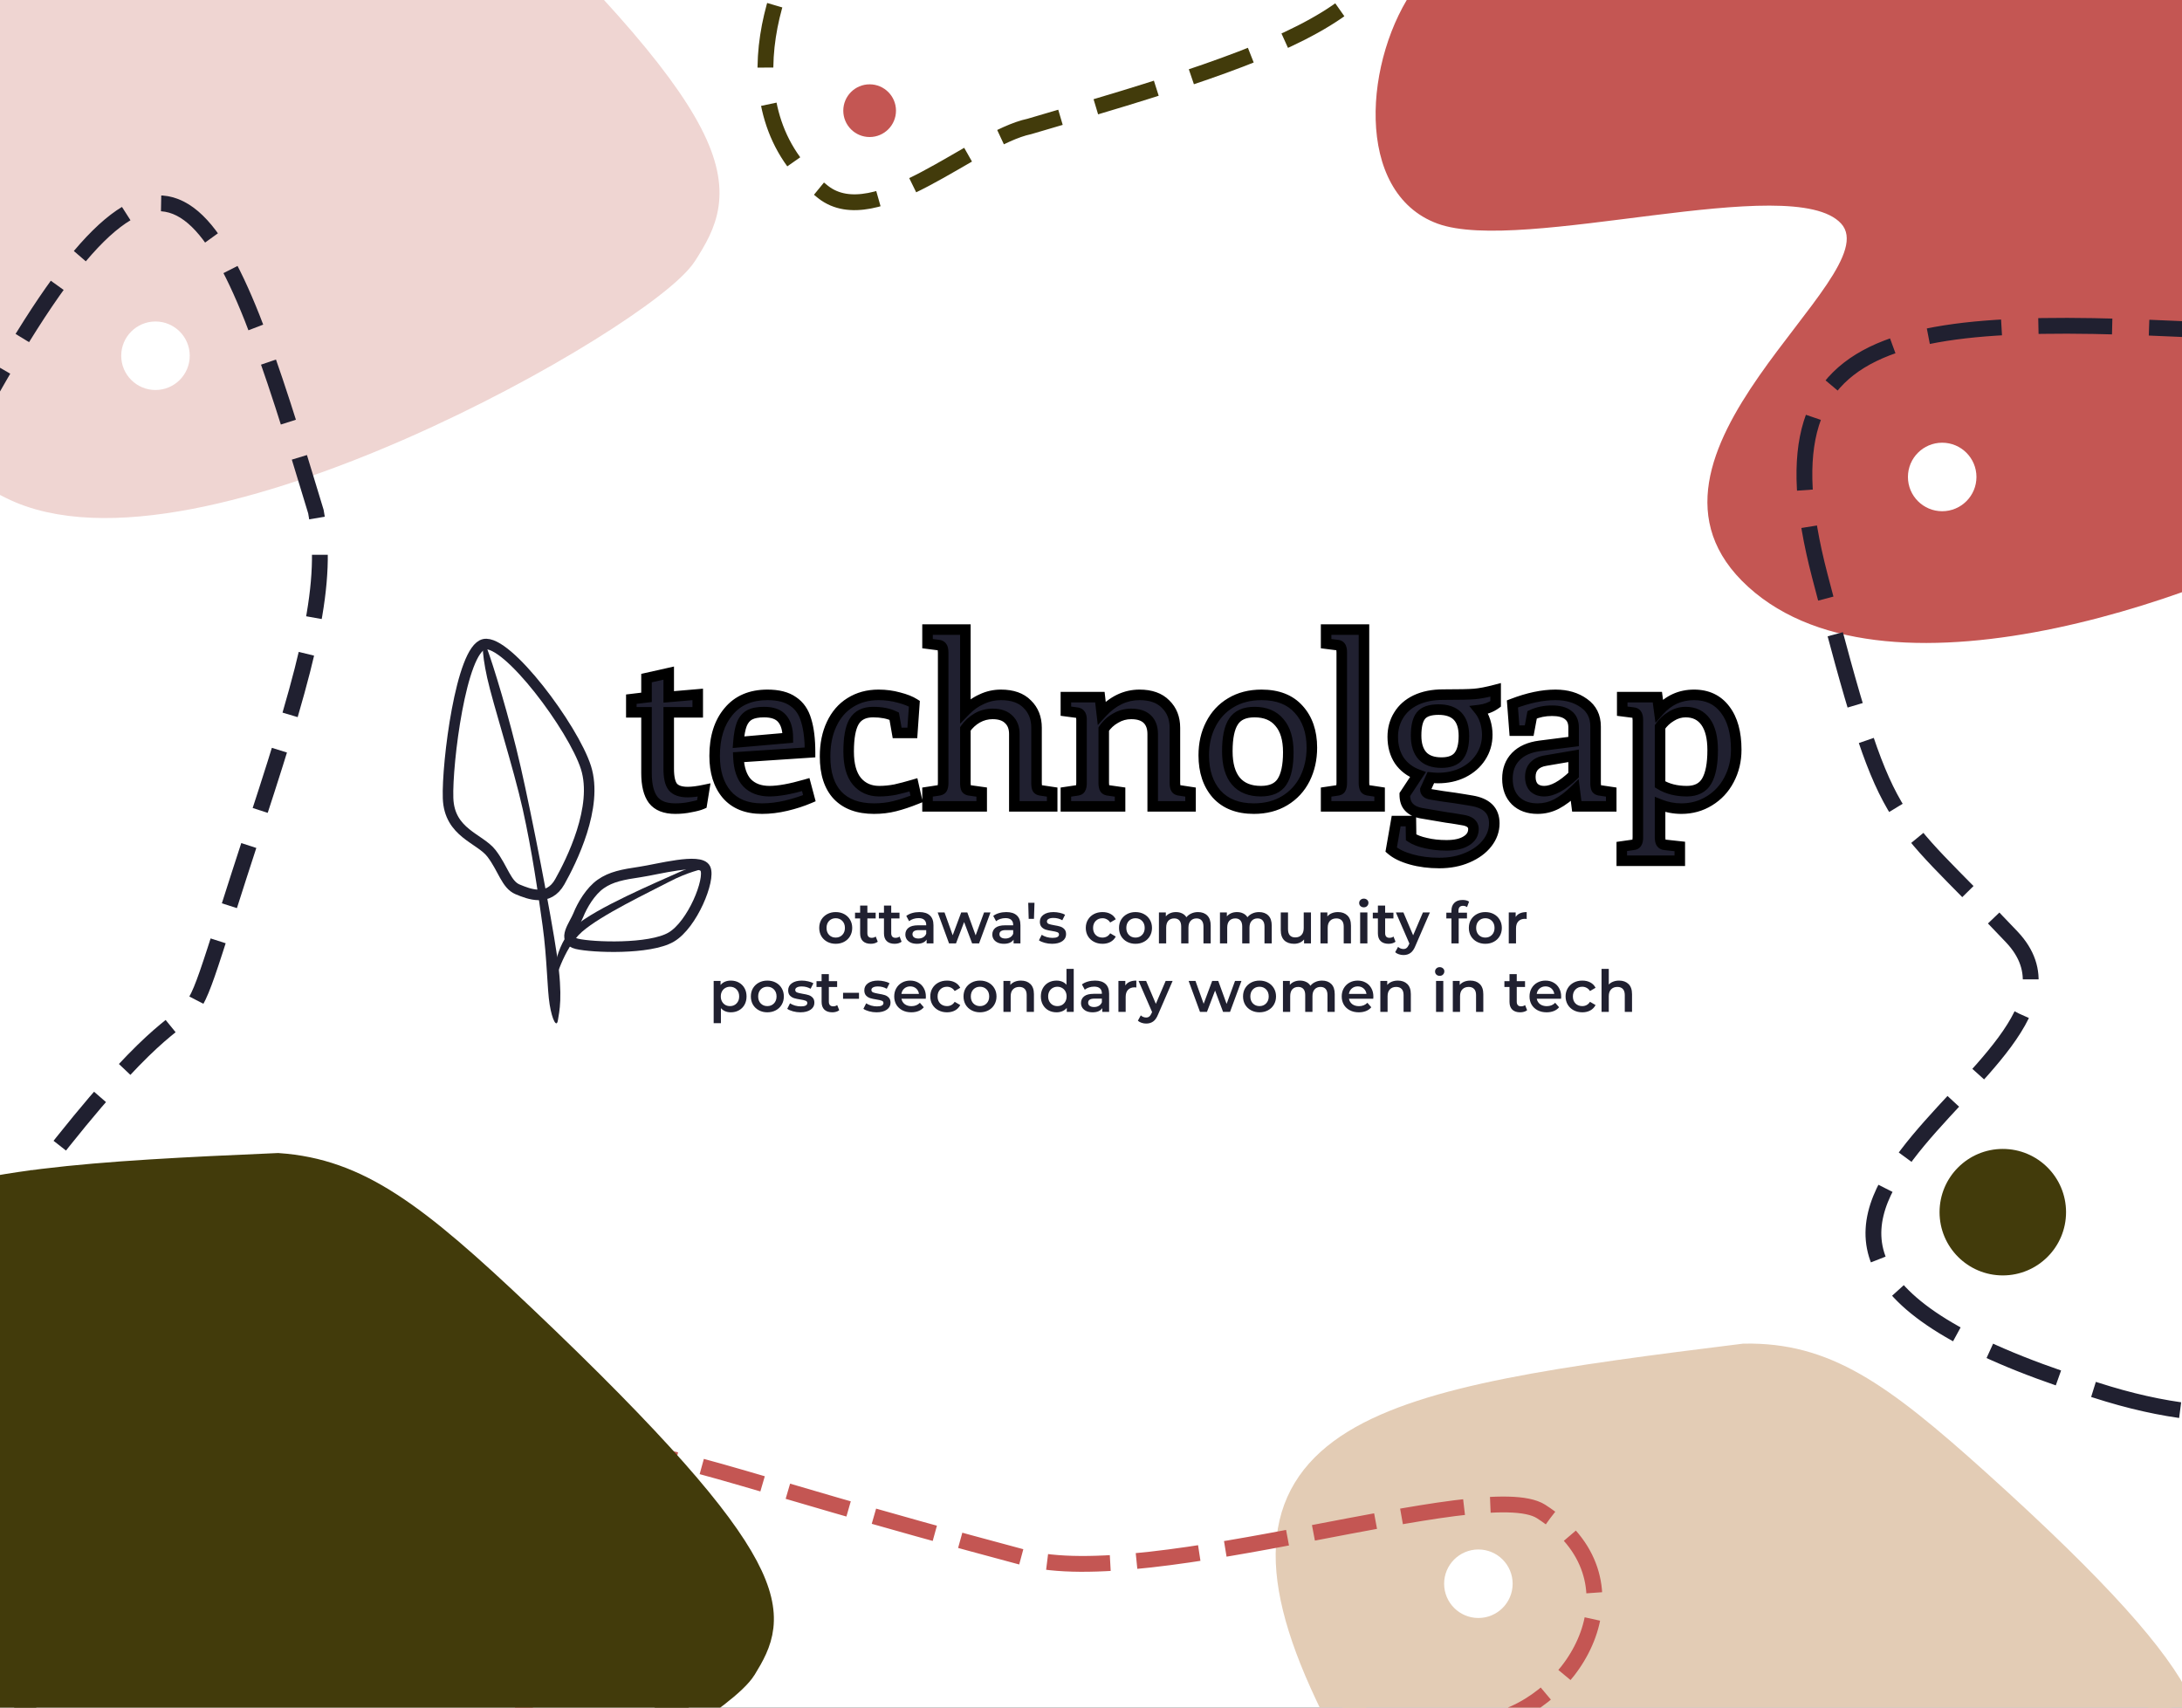 <svg width="414" height="324" viewBox="0 0 414 324" fill="none" xmlns="http://www.w3.org/2000/svg">
<rect x="0" y="0" width="414" height="324" fill="#333333" stroke="none"/>
<g clip-path="url(#clip0)">
<rect width="414" height="324" fill="white"/>
<path d="M130.491 150.291C131.322 150.291 132.354 150.162 133.587 149.904L133.157 152.57C132.698 152.771 131.996 152.957 131.05 153.129C130.132 153.33 129.158 153.43 128.126 153.43C126.176 153.43 124.772 152.871 123.912 151.753C123.08 150.635 122.665 148.944 122.665 146.679V135.155H119.784V132.661L122.665 132.317V128.662L126.879 127.716V132.231L132.383 131.758V135.155H126.879V145.862C126.879 147.496 127.137 148.643 127.653 149.302C128.197 149.961 129.143 150.291 130.491 150.291ZM145.997 150.119C147.717 150.119 150.01 149.703 152.877 148.872L153.565 151.452C152.218 152.025 150.756 152.498 149.179 152.871C147.602 153.244 146.069 153.43 144.578 153.43C141.654 153.43 139.418 152.527 137.87 150.721C136.351 148.915 135.591 146.478 135.591 143.411C135.591 139.914 136.465 137.119 138.214 135.026C139.963 132.905 142.428 131.844 145.61 131.844C147.674 131.844 149.294 132.26 150.469 133.091C151.673 133.894 152.504 135.098 152.963 136.703C153.45 138.28 153.694 140.301 153.694 142.766L140.106 143.669C140.192 145.819 140.737 147.439 141.74 148.528C142.772 149.589 144.191 150.119 145.997 150.119ZM144.965 135.112C143.818 135.112 142.915 135.284 142.256 135.628C141.597 135.972 141.095 136.56 140.751 137.391C140.436 138.194 140.221 139.34 140.106 140.831L149.48 140.014C149.48 138.409 149.122 137.19 148.405 136.359C147.717 135.528 146.57 135.112 144.965 135.112ZM165.833 153.43C162.823 153.43 160.515 152.584 158.91 150.893C157.333 149.202 156.545 146.751 156.545 143.54C156.545 141.189 156.961 139.14 157.792 137.391C158.623 135.614 159.799 134.252 161.318 133.306C162.866 132.331 164.658 131.844 166.693 131.844C168.04 131.844 169.33 132.016 170.563 132.36C171.796 132.675 172.77 133.062 173.487 133.521L173.1 139.068H170.219L169.66 135.886C168.571 135.37 167.238 135.112 165.661 135.112C163.97 135.112 162.766 135.714 162.049 136.918C161.361 138.093 161.017 139.985 161.017 142.594C161.017 145.088 161.533 146.966 162.565 148.227C163.626 149.488 165.045 150.119 166.822 150.119C167.825 150.119 168.843 150.019 169.875 149.818C170.907 149.589 172.054 149.288 173.315 148.915L173.917 151.581C172.426 152.183 171.05 152.642 169.789 152.957C168.556 153.272 167.238 153.43 165.833 153.43ZM199.634 150.291V153H192.453V139.283C192.453 138.079 192.095 137.147 191.378 136.488C190.69 135.8 189.673 135.456 188.325 135.456C187.293 135.456 186.319 135.714 185.401 136.23C184.513 136.746 183.767 137.434 183.165 138.294V148.571C183.165 149.058 183.223 149.417 183.337 149.646C183.481 149.847 183.739 149.961 184.111 149.99L186.261 150.291V153H175.984V150.291L177.962 149.99C178.335 149.961 178.593 149.847 178.736 149.646C178.88 149.417 178.951 149.058 178.951 148.571V123.846C178.951 123.33 178.88 122.972 178.736 122.771C178.593 122.542 178.335 122.413 177.962 122.384L175.984 122.126V119.46H183.165V134.854C184.083 133.908 185.115 133.177 186.261 132.661C187.408 132.116 188.626 131.844 189.916 131.844C192.095 131.844 193.758 132.432 194.904 133.607C196.08 134.754 196.667 136.244 196.667 138.079V148.571C196.667 149.087 196.725 149.445 196.839 149.646C196.983 149.847 197.241 149.961 197.613 149.99L199.634 150.291ZM225.887 150.291V153H218.706V139.283C218.706 138.05 218.362 137.104 217.674 136.445C216.986 135.786 215.968 135.456 214.621 135.456C213.56 135.456 212.571 135.728 211.654 136.273C210.736 136.789 209.991 137.477 209.418 138.337V148.571C209.418 149.058 209.489 149.417 209.633 149.646C209.776 149.847 210.034 149.961 210.407 149.99L212.514 150.291V153H202.237V150.291L204.258 149.99C204.63 149.961 204.874 149.847 204.989 149.646C205.132 149.417 205.204 149.058 205.204 148.571V136.488C205.204 136.058 205.118 135.743 204.946 135.542C204.802 135.341 204.544 135.227 204.172 135.198L202.237 134.94V132.274H208.687L209.031 135.284C211.123 132.991 213.517 131.844 216.212 131.844C218.362 131.844 220.01 132.432 221.157 133.607C222.332 134.754 222.92 136.244 222.92 138.079V148.571C222.92 149.058 222.991 149.417 223.135 149.646C223.278 149.847 223.536 149.961 223.909 149.99L225.887 150.291ZM237.897 153.43C234.858 153.43 232.507 152.513 230.845 150.678C229.211 148.815 228.394 146.364 228.394 143.325C228.394 141.118 228.838 139.154 229.727 137.434C230.615 135.685 231.877 134.324 233.511 133.349C235.173 132.346 237.123 131.844 239.359 131.844C242.426 131.844 244.777 132.761 246.411 134.596C248.073 136.431 248.905 138.853 248.905 141.863C248.905 144.042 248.46 146.02 247.572 147.797C246.683 149.546 245.407 150.922 243.745 151.925C242.082 152.928 240.133 153.43 237.897 153.43ZM239.23 150.119C241.122 150.119 242.455 149.531 243.229 148.356C244.031 147.152 244.433 145.274 244.433 142.723C244.433 140.258 243.874 138.38 242.756 137.09C241.666 135.771 240.09 135.112 238.026 135.112C236.134 135.112 234.801 135.714 234.027 136.918C233.253 138.093 232.866 139.971 232.866 142.551C232.866 145.045 233.41 146.937 234.5 148.227C235.589 149.488 237.166 150.119 239.23 150.119ZM251.61 150.291L253.631 149.99C254.004 149.961 254.248 149.847 254.362 149.646C254.506 149.417 254.577 149.058 254.577 148.571V123.76C254.577 123.273 254.506 122.929 254.362 122.728C254.248 122.527 254.004 122.413 253.631 122.384L251.61 122.126V119.46H258.791V148.571C258.791 149.058 258.863 149.417 259.006 149.646C259.15 149.847 259.408 149.961 259.78 149.99L261.758 150.291V153H251.61V150.291ZM283.776 133.564C282.916 134.195 281.884 134.582 280.68 134.725C281.167 135.327 281.54 136.044 281.798 136.875C282.056 137.706 282.185 138.552 282.185 139.412C282.185 140.989 281.769 142.408 280.938 143.669C280.135 144.902 279.017 145.876 277.584 146.593C276.179 147.281 274.588 147.625 272.811 147.625C272.496 147.625 272.051 147.596 271.478 147.539L270.446 149.818C270.446 150.305 270.79 150.606 271.478 150.721C272.94 150.979 274.459 151.208 276.036 151.409C276.609 151.495 277.154 151.581 277.67 151.667C278.215 151.753 278.731 151.839 279.218 151.925C280.623 152.154 281.683 152.613 282.4 153.301C283.145 154.018 283.518 154.992 283.518 156.225C283.518 157.572 283.074 158.819 282.185 159.966C281.296 161.113 280.049 162.03 278.444 162.718C276.867 163.406 275.076 163.75 273.069 163.75C271.148 163.75 269.371 163.521 267.737 163.062C266.103 162.603 264.842 161.987 263.953 161.213L264.899 155.795H267.694L267.737 158.891C268.425 159.35 269.357 159.708 270.532 159.966C271.707 160.253 273.012 160.396 274.445 160.396C276.079 160.396 277.34 160.109 278.229 159.536C279.118 158.991 279.562 158.246 279.562 157.3C279.562 156.354 278.86 155.781 277.455 155.58C275.964 155.322 274.961 155.164 274.445 155.107C272.496 154.792 270.89 154.519 269.629 154.29C268.597 154.089 267.823 153.702 267.307 153.129C266.791 152.584 266.533 151.796 266.533 150.764L269.027 146.98C267.536 146.435 266.361 145.547 265.501 144.314C264.67 143.053 264.254 141.548 264.254 139.799C264.254 138.28 264.627 136.918 265.372 135.714C266.117 134.481 267.207 133.521 268.64 132.833C270.102 132.145 271.822 131.801 273.8 131.801C276.753 131.801 278.745 131.758 279.777 131.672C280.809 131.586 282.142 131.328 283.776 130.898V133.564ZM273.499 144.701C275.018 144.701 276.108 144.285 276.767 143.454C277.426 142.623 277.756 141.347 277.756 139.627C277.756 136.302 276.151 134.639 272.94 134.639C271.306 134.639 270.188 135.026 269.586 135.8C268.984 136.545 268.683 137.807 268.683 139.584C268.683 141.247 269.084 142.522 269.887 143.411C270.69 144.271 271.894 144.701 273.499 144.701ZM305.706 150.291V153H299.17L298.783 149.947C297.608 151.094 296.447 151.968 295.3 152.57C294.182 153.143 292.992 153.43 291.731 153.43C289.982 153.43 288.592 152.928 287.56 151.925C286.528 150.893 286.012 149.503 286.012 147.754C286.012 146.034 286.542 144.629 287.603 143.54C288.664 142.451 290.183 141.777 292.161 141.519L298.568 140.702V138.036C298.568 136.975 298.224 136.187 297.536 135.671C296.848 135.126 295.83 134.854 294.483 134.854C293.078 134.854 291.817 135.112 290.699 135.628L290.14 138.638H287.345L286.958 133.564C289.939 132.417 292.663 131.844 295.128 131.844C297.278 131.844 299.084 132.374 300.546 133.435C302.008 134.467 302.739 135.943 302.739 137.864V148.571C302.739 149.058 302.796 149.417 302.911 149.646C303.054 149.847 303.312 149.961 303.685 149.99L305.706 150.291ZM290.355 147.41C290.355 148.27 290.584 148.944 291.043 149.431C291.53 149.89 292.175 150.119 292.978 150.119C294.583 150.119 296.447 149.101 298.568 147.066V143.411L293.279 144.314C292.333 144.457 291.602 144.801 291.086 145.346C290.599 145.862 290.355 146.55 290.355 147.41ZM321.424 131.844C323.946 131.844 325.91 132.776 327.315 134.639C328.719 136.474 329.422 139.011 329.422 142.25C329.422 144.343 328.963 146.249 328.046 147.969C327.157 149.66 325.91 150.993 324.305 151.968C322.728 152.943 320.965 153.43 319.016 153.43C317.611 153.43 316.264 153.172 314.974 152.656V158.891C314.974 159.378 315.045 159.722 315.189 159.923C315.332 160.152 315.59 160.281 315.963 160.31L318.715 160.611V163.32H307.707V160.611L309.814 160.31C310.186 160.281 310.43 160.152 310.545 159.923C310.688 159.722 310.76 159.378 310.76 158.891V136.66C310.76 136.144 310.688 135.786 310.545 135.585C310.43 135.356 310.186 135.227 309.814 135.198L307.793 134.94V132.274H314.458L314.802 134.854C316.579 132.847 318.786 131.844 321.424 131.844ZM320.048 150.119C321.825 150.119 323.086 149.474 323.832 148.184C324.577 146.894 324.95 144.945 324.95 142.336C324.95 139.985 324.505 138.194 323.617 136.961C322.728 135.728 321.467 135.112 319.833 135.112C318.858 135.112 317.941 135.384 317.081 135.929C316.221 136.445 315.518 137.104 314.974 137.907V148.829C316.378 149.689 318.07 150.119 320.048 150.119Z" fill="#202030"/>
<path d="M133.587 149.904L134.574 150.063L134.806 148.627L133.382 148.925L133.587 149.904ZM133.157 152.57L133.558 153.486L134.057 153.268L134.144 152.729L133.157 152.57ZM131.05 153.129L130.871 152.145L130.853 152.148L130.836 152.152L131.05 153.129ZM123.912 151.753L123.109 152.35L123.114 152.356L123.119 152.363L123.912 151.753ZM122.665 135.155H123.665V134.155H122.665V135.155ZM119.784 135.155H118.784V136.155H119.784V135.155ZM119.784 132.661L119.665 131.668L118.784 131.773V132.661H119.784ZM122.665 132.317L122.783 133.31L123.665 133.205V132.317H122.665ZM122.665 128.662L122.446 127.686L121.665 127.862V128.662H122.665ZM126.879 127.716H127.879V126.467L126.66 126.74L126.879 127.716ZM126.879 132.231H125.879V133.321L126.964 133.227L126.879 132.231ZM132.383 131.758H133.383V130.668L132.297 130.762L132.383 131.758ZM132.383 135.155V136.155H133.383V135.155H132.383ZM126.879 135.155V134.155H125.879V135.155H126.879ZM127.653 149.302L126.865 149.918L126.873 149.929L126.882 149.939L127.653 149.302ZM130.491 151.291C131.416 151.291 132.522 151.148 133.792 150.883L133.382 148.925C132.186 149.176 131.228 149.291 130.491 149.291V151.291ZM132.599 149.745L132.169 152.411L134.144 152.729L134.574 150.063L132.599 149.745ZM132.756 151.654C132.406 151.807 131.797 151.977 130.871 152.145L131.229 154.113C132.195 153.937 132.99 153.735 133.558 153.486L132.756 151.654ZM130.836 152.152C129.995 152.336 129.093 152.43 128.126 152.43V154.43C129.223 154.43 130.269 154.323 131.263 154.106L130.836 152.152ZM128.126 152.43C126.36 152.43 125.309 151.93 124.704 151.143L123.119 152.363C124.234 153.812 125.992 154.43 128.126 154.43V152.43ZM124.714 151.156C124.069 150.289 123.665 148.852 123.665 146.679H121.665C121.665 149.035 122.092 150.981 123.109 152.35L124.714 151.156ZM123.665 146.679V135.155H121.665V146.679H123.665ZM122.665 134.155H119.784V136.155H122.665V134.155ZM120.784 135.155V132.661H118.784V135.155H120.784ZM119.902 133.654L122.783 133.31L122.546 131.324L119.665 131.668L119.902 133.654ZM123.665 132.317V128.662H121.665V132.317H123.665ZM122.884 129.638L127.098 128.692L126.66 126.74L122.446 127.686L122.884 129.638ZM125.879 127.716V132.231H127.879V127.716H125.879ZM126.964 133.227L132.468 132.754L132.297 130.762L126.793 131.235L126.964 133.227ZM131.383 131.758V135.155H133.383V131.758H131.383ZM132.383 134.155H126.879V136.155H132.383V134.155ZM125.879 135.155V145.862H127.879V135.155H125.879ZM125.879 145.862C125.879 147.539 126.131 148.98 126.865 149.918L128.44 148.686C128.142 148.305 127.879 147.453 127.879 145.862H125.879ZM126.882 149.939C127.704 150.934 129.017 151.291 130.491 151.291V149.291C129.27 149.291 128.691 148.989 128.424 148.665L126.882 149.939ZM152.877 148.872L153.843 148.614L153.58 147.627L152.598 147.912L152.877 148.872ZM153.565 151.452L153.956 152.372L154.755 152.032L154.531 151.194L153.565 151.452ZM137.87 150.721L137.105 151.365L137.111 151.372L137.87 150.721ZM138.214 135.026L138.981 135.667L138.986 135.662L138.214 135.026ZM150.469 133.091L149.891 133.907L149.903 133.915L149.914 133.923L150.469 133.091ZM152.963 136.703L152.001 136.978L152.004 136.988L152.008 136.998L152.963 136.703ZM153.694 142.766L153.76 143.764L154.694 143.702V142.766H153.694ZM140.106 143.669L140.04 142.671L139.068 142.736L139.107 143.709L140.106 143.669ZM141.74 148.528L141.004 149.205L141.014 149.216L141.023 149.225L141.74 148.528ZM140.751 137.391L139.827 137.009L139.823 137.017L139.82 137.025L140.751 137.391ZM140.106 140.831L139.109 140.754L139.018 141.93L140.193 141.827L140.106 140.831ZM149.48 140.014L149.567 141.01L150.48 140.931V140.014H149.48ZM148.405 136.359L147.635 136.997L147.641 137.004L147.647 137.012L148.405 136.359ZM145.997 151.119C147.856 151.119 150.254 150.674 153.155 149.832L152.598 147.912C149.766 148.733 147.578 149.119 145.997 149.119V151.119ZM151.911 149.13L152.599 151.71L154.531 151.194L153.843 148.614L151.911 149.13ZM153.173 150.532C151.883 151.081 150.476 151.537 148.949 151.898L149.409 153.844C151.035 153.46 152.552 152.97 153.956 152.372L153.173 150.532ZM148.949 151.898C147.441 152.254 145.985 152.43 144.578 152.43V154.43C146.152 154.43 147.763 154.233 149.409 153.844L148.949 151.898ZM144.578 152.43C141.873 152.43 139.944 151.605 138.629 150.07L137.111 151.372C138.891 153.449 141.435 154.43 144.578 154.43V152.43ZM138.635 150.077C137.308 148.5 136.591 146.315 136.591 143.411H134.591C134.591 146.642 135.393 149.33 137.105 151.365L138.635 150.077ZM136.591 143.411C136.591 140.081 137.421 137.534 138.981 135.667L137.447 134.385C135.509 136.703 134.591 139.747 134.591 143.411H136.591ZM138.986 135.662C140.513 133.809 142.674 132.844 145.61 132.844V130.844C142.182 130.844 139.412 132 137.442 134.39L138.986 135.662ZM145.61 132.844C147.553 132.844 148.944 133.237 149.891 133.907L151.046 132.275C149.643 131.282 147.795 130.844 145.61 130.844V132.844ZM149.914 133.923C150.891 134.574 151.597 135.563 152.001 136.978L153.924 136.428C153.411 134.632 152.455 133.213 151.024 132.259L149.914 133.923ZM152.008 136.998C152.455 138.445 152.694 140.356 152.694 142.766H154.694C154.694 140.245 154.446 138.115 153.918 136.408L152.008 136.998ZM153.628 141.768L140.04 142.671L140.172 144.667L153.76 143.764L153.628 141.768ZM139.107 143.709C139.198 145.991 139.781 147.877 141.004 149.205L142.475 147.851C141.692 147 141.186 145.647 141.105 143.629L139.107 143.709ZM141.023 149.225C142.284 150.521 143.985 151.119 145.997 151.119V149.119C144.397 149.119 143.26 148.657 142.457 147.831L141.023 149.225ZM144.965 134.112C143.736 134.112 142.652 134.293 141.793 134.741L142.718 136.515C143.178 136.275 143.9 136.112 144.965 136.112V134.112ZM141.793 134.741C140.884 135.216 140.241 136.008 139.827 137.009L141.675 137.773C141.949 137.112 142.309 136.728 142.718 136.515L141.793 134.741ZM139.82 137.025C139.451 137.964 139.226 139.226 139.109 140.754L141.103 140.908C141.215 139.455 141.42 138.423 141.682 137.757L139.82 137.025ZM140.193 141.827L149.567 141.01L149.393 139.018L140.019 139.835L140.193 141.827ZM150.48 140.014C150.48 138.277 150.094 136.787 149.162 135.706L147.647 137.012C148.149 137.594 148.48 138.54 148.48 140.014H150.48ZM149.175 135.721C148.219 134.566 146.72 134.112 144.965 134.112V136.112C146.421 136.112 147.214 136.489 147.635 136.997L149.175 135.721ZM158.91 150.893L158.179 151.575L158.185 151.581L158.91 150.893ZM157.792 137.391L158.695 137.82L158.698 137.815L157.792 137.391ZM161.318 133.306L161.847 134.155L161.851 134.152L161.318 133.306ZM170.563 132.36L170.294 133.323L170.305 133.326L170.315 133.329L170.563 132.36ZM173.487 133.521L174.485 133.591L174.526 132.999L174.026 132.679L173.487 133.521ZM173.1 139.068V140.068H174.033L174.098 139.138L173.1 139.068ZM170.219 139.068L169.234 139.241L169.379 140.068H170.219V139.068ZM169.66 135.886L170.645 135.713L170.555 135.204L170.088 134.982L169.66 135.886ZM162.049 136.918L161.19 136.407L161.186 136.413L162.049 136.918ZM162.565 148.227L161.791 148.86L161.8 148.871L162.565 148.227ZM169.875 149.818L170.066 150.8L170.079 150.797L170.092 150.794L169.875 149.818ZM173.315 148.915L174.29 148.695L174.055 147.654L173.032 147.956L173.315 148.915ZM173.917 151.581L174.291 152.508L175.08 152.19L174.892 151.361L173.917 151.581ZM169.789 152.957L169.546 151.987L169.541 151.988L169.789 152.957ZM165.833 152.43C163.013 152.43 161.001 151.643 159.635 150.205L158.185 151.581C160.03 153.525 162.633 154.43 165.833 154.43V152.43ZM159.641 150.211C158.295 148.766 157.545 146.597 157.545 143.54H155.545C155.545 146.905 156.372 149.637 158.179 151.575L159.641 150.211ZM157.545 143.54C157.545 141.307 157.94 139.409 158.695 137.82L156.889 136.962C155.982 138.87 155.545 141.072 155.545 143.54H157.545ZM158.698 137.815C159.455 136.195 160.507 134.989 161.847 134.155L160.789 132.457C159.09 133.515 157.791 135.032 156.886 136.967L158.698 137.815ZM161.851 134.152C163.222 133.289 164.824 132.844 166.693 132.844V130.844C164.491 130.844 162.51 131.374 160.785 132.46L161.851 134.152ZM166.693 132.844C167.954 132.844 169.154 133.005 170.294 133.323L170.832 131.397C169.507 131.027 168.126 130.844 166.693 130.844V132.844ZM170.315 133.329C171.491 133.629 172.354 133.983 172.948 134.363L174.026 132.679C173.187 132.142 172.101 131.721 170.811 131.391L170.315 133.329ZM172.489 133.451L172.102 138.998L174.098 139.138L174.485 133.591L172.489 133.451ZM173.1 138.068H170.219V140.068H173.1V138.068ZM171.204 138.895L170.645 135.713L168.675 136.059L169.234 139.241L171.204 138.895ZM170.088 134.982C168.83 134.386 167.342 134.112 165.661 134.112V136.112C167.133 136.112 168.311 136.354 169.232 136.79L170.088 134.982ZM165.661 134.112C163.703 134.112 162.127 134.833 161.19 136.407L162.908 137.429C163.405 136.595 164.237 136.112 165.661 136.112V134.112ZM161.186 136.413C160.358 137.827 160.017 139.943 160.017 142.594H162.017C162.017 140.027 162.364 138.36 162.912 137.423L161.186 136.413ZM160.017 142.594C160.017 145.202 160.553 147.347 161.791 148.86L163.339 147.594C162.513 146.584 162.017 144.974 162.017 142.594H160.017ZM161.8 148.871C163.067 150.377 164.776 151.119 166.822 151.119V149.119C165.314 149.119 164.185 148.599 163.33 147.583L161.8 148.871ZM166.822 151.119C167.892 151.119 168.974 151.012 170.066 150.8L169.684 148.836C168.712 149.025 167.758 149.119 166.822 149.119V151.119ZM170.092 150.794C171.151 150.559 172.32 150.252 173.598 149.874L173.032 147.956C171.787 148.324 170.663 148.618 169.658 148.842L170.092 150.794ZM172.34 149.135L172.942 151.801L174.892 151.361L174.29 148.695L172.34 149.135ZM173.543 150.654C172.085 151.242 170.754 151.685 169.546 151.987L170.032 153.927C171.347 153.598 172.767 153.124 174.291 152.508L173.543 150.654ZM169.541 151.988C168.397 152.281 167.163 152.43 165.833 152.43V154.43C167.313 154.43 168.715 154.264 170.037 153.926L169.541 151.988ZM199.634 150.291H200.634V149.429L199.782 149.302L199.634 150.291ZM199.634 153V154H200.634V153H199.634ZM192.453 153H191.453V154H192.453V153ZM191.378 136.488L190.671 137.195L190.686 137.21L190.701 137.224L191.378 136.488ZM185.401 136.23L184.911 135.358L184.899 135.365L185.401 136.23ZM183.165 138.294L182.346 137.721L182.165 137.979V138.294H183.165ZM183.337 149.646L182.443 150.093L182.478 150.163L182.524 150.227L183.337 149.646ZM184.111 149.99L184.25 149L184.219 148.995L184.188 148.993L184.111 149.99ZM186.261 150.291H187.261V149.421L186.4 149.301L186.261 150.291ZM186.261 153V154H187.261V153H186.261ZM175.984 153H174.984V154H175.984V153ZM175.984 150.291L175.834 149.302L174.984 149.432V150.291H175.984ZM177.962 149.99L177.886 148.993L177.849 148.996L177.812 149.001L177.962 149.99ZM178.736 149.646L179.55 150.227L179.568 150.202L179.584 150.176L178.736 149.646ZM178.736 122.771L177.888 123.301L177.905 123.327L177.923 123.352L178.736 122.771ZM177.962 122.384L177.833 123.376L177.859 123.379L177.886 123.381L177.962 122.384ZM175.984 122.126H174.984V123.004L175.855 123.118L175.984 122.126ZM175.984 119.46V118.46H174.984V119.46H175.984ZM183.165 119.46H184.165V118.46H183.165V119.46ZM183.165 134.854H182.165V137.322L183.883 135.55L183.165 134.854ZM186.261 132.661L186.672 133.573L186.681 133.569L186.69 133.564L186.261 132.661ZM194.904 133.607L194.189 134.305L194.197 134.314L194.206 134.323L194.904 133.607ZM196.839 149.646L195.971 150.142L195.996 150.186L196.026 150.227L196.839 149.646ZM197.613 149.99L197.761 149.001L197.726 148.996L197.69 148.993L197.613 149.99ZM198.634 150.291V153H200.634V150.291H198.634ZM199.634 152H192.453V154H199.634V152ZM193.453 153V139.283H191.453V153H193.453ZM193.453 139.283C193.453 137.87 193.025 136.644 192.055 135.752L190.701 137.224C191.165 137.651 191.453 138.288 191.453 139.283H193.453ZM192.085 135.781C191.147 134.843 189.834 134.456 188.325 134.456V136.456C189.511 136.456 190.233 136.757 190.671 137.195L192.085 135.781ZM188.325 134.456C187.118 134.456 185.975 134.76 184.911 135.358L185.892 137.102C186.662 136.668 187.469 136.456 188.325 136.456V134.456ZM184.899 135.365C183.882 135.956 183.03 136.744 182.346 137.721L183.985 138.867C184.505 138.124 185.143 137.536 185.904 137.095L184.899 135.365ZM182.165 138.294V148.571H184.165V138.294H182.165ZM182.165 148.571C182.165 149.098 182.221 149.649 182.443 150.093L184.232 149.199C184.235 149.204 184.214 149.164 184.196 149.047C184.178 148.935 184.165 148.778 184.165 148.571H182.165ZM182.524 150.227C182.912 150.771 183.521 150.948 184.035 150.987L184.188 148.993C184.136 148.989 184.099 148.983 184.075 148.977C184.051 148.972 184.042 148.967 184.045 148.969C184.048 148.97 184.063 148.977 184.084 148.994C184.106 149.011 184.13 149.035 184.151 149.065L182.524 150.227ZM183.973 150.98L186.123 151.281L186.4 149.301L184.25 149L183.973 150.98ZM185.261 150.291V153H187.261V150.291H185.261ZM186.261 152H175.984V154H186.261V152ZM176.984 153V150.291H174.984V153H176.984ZM176.135 151.28L178.113 150.979L177.812 149.001L175.834 149.302L176.135 151.28ZM178.039 150.987C178.553 150.948 179.162 150.771 179.55 150.227L177.923 149.065C177.944 149.035 177.968 149.011 177.99 148.994C178.011 148.977 178.026 148.97 178.029 148.969C178.032 148.967 178.023 148.972 177.999 148.977C177.974 148.983 177.937 148.989 177.886 148.993L178.039 150.987ZM179.584 150.176C179.879 149.705 179.951 149.116 179.951 148.571H177.951C177.951 148.769 177.937 148.912 177.917 149.009C177.897 149.109 177.878 149.133 177.888 149.116L179.584 150.176ZM179.951 148.571V123.846H177.951V148.571H179.951ZM179.951 123.846C179.951 123.307 179.89 122.666 179.55 122.19L177.923 123.352C177.882 123.296 177.897 123.285 177.917 123.386C177.936 123.481 177.951 123.629 177.951 123.846H179.951ZM179.584 122.241C179.214 121.648 178.599 121.43 178.039 121.387L177.886 123.381C177.979 123.388 178.004 123.404 177.988 123.397C177.979 123.392 177.962 123.382 177.941 123.364C177.921 123.345 177.902 123.323 177.888 123.301L179.584 122.241ZM178.092 121.392L176.114 121.134L175.855 123.118L177.833 123.376L178.092 121.392ZM176.984 122.126V119.46H174.984V122.126H176.984ZM175.984 120.46H183.165V118.46H175.984V120.46ZM182.165 119.46V134.854H184.165V119.46H182.165ZM183.883 135.55C184.717 134.69 185.646 134.035 186.672 133.573L185.851 131.749C184.584 132.319 183.448 133.126 182.447 134.158L183.883 135.55ZM186.69 133.564C187.701 133.084 188.772 132.844 189.916 132.844V130.844C188.48 130.844 187.115 131.148 185.832 131.758L186.69 133.564ZM189.916 132.844C191.917 132.844 193.286 133.38 194.189 134.305L195.62 132.909C194.23 131.484 192.273 130.844 189.916 130.844V132.844ZM194.206 134.323C195.165 135.258 195.667 136.479 195.667 138.079H197.667C197.667 136.01 196.994 134.249 195.603 132.891L194.206 134.323ZM195.667 138.079V148.571H197.667V138.079H195.667ZM195.667 148.571C195.667 149.096 195.714 149.693 195.971 150.142L197.708 149.15C197.734 149.196 197.717 149.189 197.698 149.069C197.68 148.959 197.667 148.796 197.667 148.571H195.667ZM196.026 150.227C196.414 150.771 197.023 150.948 197.537 150.987L197.69 148.993C197.638 148.989 197.601 148.983 197.577 148.977C197.553 148.972 197.544 148.967 197.547 148.969C197.55 148.97 197.565 148.977 197.586 148.994C197.608 149.011 197.632 149.035 197.653 149.065L196.026 150.227ZM197.466 150.979L199.487 151.28L199.782 149.302L197.761 149.001L197.466 150.979ZM225.887 150.291H226.887V149.432L226.037 149.302L225.887 150.291ZM225.887 153V154H226.887V153H225.887ZM218.706 153H217.706V154H218.706V153ZM217.674 136.445L216.982 137.167V137.167L217.674 136.445ZM211.654 136.273L212.144 137.145L212.154 137.139L212.164 137.133L211.654 136.273ZM209.418 138.337L208.585 137.782L208.418 138.034V138.337H209.418ZM209.633 149.646L208.785 150.176L208.801 150.202L208.819 150.227L209.633 149.646ZM210.407 149.99L210.548 149L210.516 148.995L210.483 148.993L210.407 149.99ZM212.514 150.291H213.514V149.424L212.655 149.301L212.514 150.291ZM212.514 153V154H213.514V153H212.514ZM202.237 153H201.237V154H202.237V153ZM202.237 150.291L202.089 149.302L201.237 149.429V150.291H202.237ZM204.258 149.99L204.181 148.993L204.145 148.996L204.11 149.001L204.258 149.99ZM204.989 149.646L204.141 149.116L204.13 149.133L204.12 149.15L204.989 149.646ZM204.946 135.542L204.132 136.123L204.158 136.159L204.186 136.193L204.946 135.542ZM204.172 135.198L204.039 136.189L204.067 136.193L204.095 136.195L204.172 135.198ZM202.237 134.94H201.237V135.816L202.104 135.931L202.237 134.94ZM202.237 132.274V131.274H201.237V132.274H202.237ZM208.687 132.274L209.68 132.16L209.579 131.274H208.687V132.274ZM209.031 135.284L208.037 135.398L208.287 137.583L209.769 135.958L209.031 135.284ZM221.157 133.607L220.441 134.305L220.449 134.314L220.458 134.323L221.157 133.607ZM223.135 149.646L222.287 150.176L222.303 150.202L222.321 150.227L223.135 149.646ZM223.909 149.99L224.059 149.001L224.022 148.996L223.985 148.993L223.909 149.99ZM224.887 150.291V153H226.887V150.291H224.887ZM225.887 152H218.706V154H225.887V152ZM219.706 153V139.283H217.706V153H219.706ZM219.706 139.283C219.706 137.862 219.304 136.622 218.365 135.723L216.982 137.167C217.419 137.587 217.706 138.239 217.706 139.283H219.706ZM218.365 135.723C217.426 134.823 216.119 134.456 214.621 134.456V136.456C215.817 136.456 216.545 136.749 216.982 137.167L218.365 135.723ZM214.621 134.456C213.379 134.456 212.214 134.777 211.143 135.413L212.164 137.133C212.928 136.679 213.741 136.456 214.621 136.456V134.456ZM211.163 135.401C210.111 135.993 209.248 136.789 208.585 137.782L210.25 138.892C210.734 138.165 211.361 137.585 212.144 137.145L211.163 135.401ZM208.418 138.337V148.571H210.418V138.337H208.418ZM208.418 148.571C208.418 149.116 208.49 149.705 208.785 150.176L210.481 149.116C210.491 149.133 210.472 149.109 210.452 149.009C210.432 148.912 210.418 148.769 210.418 148.571H208.418ZM208.819 150.227C209.207 150.771 209.816 150.948 210.33 150.987L210.483 148.993C210.432 148.989 210.395 148.983 210.37 148.977C210.346 148.972 210.337 148.967 210.34 148.969C210.343 148.97 210.358 148.977 210.379 148.994C210.401 149.011 210.425 149.035 210.446 149.065L208.819 150.227ZM210.265 150.98L212.372 151.281L212.655 149.301L210.548 149L210.265 150.98ZM211.514 150.291V153H213.514V150.291H211.514ZM212.514 152H202.237V154H212.514V152ZM203.237 153V150.291H201.237V153H203.237ZM202.384 151.28L204.405 150.979L204.11 149.001L202.089 149.302L202.384 151.28ZM204.334 150.987C204.829 150.949 205.496 150.774 205.857 150.142L204.12 149.15C204.148 149.101 204.182 149.061 204.218 149.03C204.252 149 204.281 148.984 204.294 148.978C204.307 148.972 204.306 148.974 204.286 148.978C204.266 148.983 204.232 148.989 204.181 148.993L204.334 150.987ZM205.837 150.176C206.131 149.705 206.204 149.116 206.204 148.571H204.204C204.204 148.769 204.189 148.912 204.169 149.009C204.149 149.109 204.13 149.133 204.141 149.116L205.837 150.176ZM206.204 148.571V136.488H204.204V148.571H206.204ZM206.204 136.488C206.204 135.959 206.104 135.357 205.705 134.891L204.186 136.193C204.156 136.157 204.161 136.144 204.174 136.192C204.188 136.242 204.204 136.336 204.204 136.488H206.204ZM205.759 134.961C205.371 134.417 204.762 134.24 204.248 134.201L204.095 136.195C204.147 136.199 204.183 136.205 204.208 136.211C204.232 136.216 204.241 136.221 204.238 136.219C204.235 136.218 204.22 136.211 204.199 136.194C204.177 136.177 204.153 136.153 204.132 136.123L205.759 134.961ZM204.304 134.207L202.369 133.949L202.104 135.931L204.039 136.189L204.304 134.207ZM203.237 134.94V132.274H201.237V134.94H203.237ZM202.237 133.274H208.687V131.274H202.237V133.274ZM207.693 132.388L208.037 135.398L210.024 135.17L209.68 132.16L207.693 132.388ZM209.769 135.958C211.704 133.838 213.842 132.844 216.212 132.844V130.844C213.192 130.844 210.542 132.144 208.292 134.61L209.769 135.958ZM216.212 132.844C218.179 132.844 219.535 133.377 220.441 134.305L221.872 132.909C220.484 131.486 218.544 130.844 216.212 130.844V132.844ZM220.458 134.323C221.417 135.258 221.92 136.479 221.92 138.079H223.92C223.92 136.01 223.247 134.249 221.855 132.891L220.458 134.323ZM221.92 138.079V148.571H223.92V138.079H221.92ZM221.92 148.571C221.92 149.116 221.992 149.705 222.287 150.176L223.983 149.116C223.993 149.133 223.974 149.109 223.954 149.009C223.934 148.912 223.92 148.769 223.92 148.571H221.92ZM222.321 150.227C222.709 150.771 223.318 150.948 223.832 150.987L223.985 148.993C223.934 148.989 223.897 148.983 223.872 148.977C223.848 148.972 223.839 148.967 223.842 148.969C223.845 148.97 223.86 148.977 223.881 148.994C223.903 149.011 223.927 149.035 223.948 149.065L222.321 150.227ZM223.758 150.979L225.736 151.28L226.037 149.302L224.059 149.001L223.758 150.979ZM230.845 150.678L230.093 151.337L230.098 151.343L230.104 151.35L230.845 150.678ZM229.727 137.434L230.615 137.893L230.618 137.887L229.727 137.434ZM233.511 133.349L234.023 134.208L234.027 134.205L233.511 133.349ZM246.411 134.596L245.664 135.261L245.67 135.268L246.411 134.596ZM247.572 147.797L248.463 148.25L248.466 148.244L247.572 147.797ZM243.745 151.925L244.261 152.781L243.745 151.925ZM243.229 148.356L242.397 147.801L242.393 147.806L243.229 148.356ZM242.756 137.09L241.985 137.727L241.992 137.736L242 137.745L242.756 137.09ZM234.027 136.918L234.862 137.468L234.868 137.459L234.027 136.918ZM234.5 148.227L233.736 148.872L233.743 148.881L234.5 148.227ZM237.897 152.43C235.071 152.43 233.017 151.586 231.586 150.006L230.104 151.35C231.998 153.44 234.645 154.43 237.897 154.43V152.43ZM231.597 150.019C230.157 148.377 229.394 146.178 229.394 143.325H227.394C227.394 146.549 228.265 149.253 230.093 151.337L231.597 150.019ZM229.394 143.325C229.394 141.255 229.809 139.452 230.615 137.893L228.838 136.975C227.867 138.856 227.394 140.98 227.394 143.325H229.394ZM230.618 137.887C231.424 136.301 232.556 135.083 234.023 134.208L232.998 132.49C231.197 133.565 229.807 135.069 228.835 136.981L230.618 137.887ZM234.027 134.205C235.512 133.309 237.277 132.844 239.359 132.844V130.844C236.969 130.844 234.835 131.382 232.994 132.493L234.027 134.205ZM239.359 132.844C242.217 132.844 244.265 133.691 245.664 135.261L247.157 133.931C245.288 131.832 242.635 130.844 239.359 130.844V132.844ZM245.67 135.268C247.131 136.88 247.905 139.045 247.905 141.863H249.905C249.905 138.661 249.015 135.981 247.152 133.924L245.67 135.268ZM247.905 141.863C247.905 143.902 247.49 145.724 246.677 147.35L248.466 148.244C249.431 146.315 249.905 144.182 249.905 141.863H247.905ZM246.68 147.344C245.875 148.928 244.729 150.163 243.228 151.069L244.261 152.781C246.086 151.68 247.491 150.164 248.463 148.25L246.68 147.344ZM243.228 151.069C241.744 151.965 239.979 152.43 237.897 152.43V154.43C240.287 154.43 242.42 153.892 244.261 152.781L243.228 151.069ZM239.23 151.119C241.33 151.119 243.044 150.455 244.064 148.906L242.393 147.806C241.865 148.608 240.914 149.119 239.23 149.119V151.119ZM244.061 148.911C245.028 147.459 245.433 145.34 245.433 142.723H243.433C243.433 145.209 243.034 146.845 242.397 147.801L244.061 148.911ZM245.433 142.723C245.433 140.122 244.844 137.973 243.511 136.435L242 137.745C242.903 138.787 243.433 140.393 243.433 142.723H245.433ZM243.527 136.453C242.208 134.857 240.32 134.112 238.026 134.112V136.112C239.859 136.112 241.125 136.686 241.985 137.727L243.527 136.453ZM238.026 134.112C235.916 134.112 234.201 134.797 233.185 136.377L234.868 137.459C235.4 136.631 236.351 136.112 238.026 136.112V134.112ZM233.191 136.368C232.253 137.794 231.866 139.916 231.866 142.551H233.866C233.866 140.026 234.253 138.393 234.862 137.468L233.191 136.368ZM231.866 142.551C231.866 145.172 232.436 147.333 233.736 148.872L235.264 147.582C234.385 146.541 233.866 144.918 233.866 142.551H231.866ZM233.743 148.881C235.066 150.413 236.95 151.119 239.23 151.119V149.119C237.381 149.119 236.112 148.564 235.256 147.573L233.743 148.881ZM251.61 150.291L251.463 149.302L250.61 149.429V150.291H251.61ZM253.631 149.99L253.555 148.993L253.519 148.996L253.484 149.001L253.631 149.99ZM254.362 149.646L253.514 149.116L253.504 149.133L253.494 149.15L254.362 149.646ZM254.362 122.728L253.494 123.224L253.519 123.268L253.549 123.309L254.362 122.728ZM253.631 122.384L253.505 123.376L253.53 123.379L253.555 123.381L253.631 122.384ZM251.61 122.126H250.61V123.006L251.484 123.118L251.61 122.126ZM251.61 119.46V118.46H250.61V119.46H251.61ZM258.791 119.46H259.791V118.46H258.791V119.46ZM259.006 149.646L258.158 150.176L258.175 150.202L258.193 150.227L259.006 149.646ZM259.78 149.99L259.931 149.001L259.894 148.996L259.857 148.993L259.78 149.99ZM261.758 150.291H262.758V149.432L261.909 149.302L261.758 150.291ZM261.758 153V154H262.758V153H261.758ZM251.61 153H250.61V154H251.61V153ZM251.758 151.28L253.779 150.979L253.484 149.001L251.463 149.302L251.758 151.28ZM253.708 150.987C254.203 150.949 254.869 150.774 255.231 150.142L253.494 149.15C253.522 149.101 253.556 149.061 253.591 149.03C253.626 149 253.654 148.984 253.668 148.978C253.681 148.972 253.68 148.974 253.66 148.978C253.64 148.983 253.606 148.989 253.555 148.993L253.708 150.987ZM255.21 150.176C255.505 149.705 255.577 149.116 255.577 148.571H253.577C253.577 148.769 253.562 148.912 253.543 149.009C253.523 149.109 253.504 149.133 253.514 149.116L255.21 150.176ZM255.577 148.571V123.76H253.577V148.571H255.577ZM255.577 123.76C255.577 123.235 255.512 122.617 255.176 122.147L253.549 123.309C253.513 123.259 253.526 123.251 253.545 123.34C253.562 123.425 253.577 123.561 253.577 123.76H255.577ZM255.231 122.232C254.869 121.6 254.203 121.425 253.708 121.387L253.555 123.381C253.606 123.385 253.64 123.391 253.66 123.396C253.68 123.4 253.681 123.402 253.668 123.396C253.654 123.39 253.626 123.374 253.591 123.344C253.556 123.313 253.522 123.273 253.494 123.224L255.231 122.232ZM253.758 121.392L251.737 121.134L251.484 123.118L253.505 123.376L253.758 121.392ZM252.61 122.126V119.46H250.61V122.126H252.61ZM251.61 120.46H258.791V118.46H251.61V120.46ZM257.791 119.46V148.571H259.791V119.46H257.791ZM257.791 148.571C257.791 149.116 257.864 149.705 258.158 150.176L259.854 149.116C259.865 149.133 259.846 149.109 259.826 149.009C259.806 148.912 259.791 148.769 259.791 148.571H257.791ZM258.193 150.227C258.581 150.771 259.19 150.948 259.704 150.987L259.857 148.993C259.805 148.989 259.768 148.983 259.744 148.977C259.719 148.972 259.711 148.967 259.713 148.969C259.717 148.97 259.732 148.977 259.753 148.994C259.775 149.011 259.799 149.035 259.82 149.065L258.193 150.227ZM259.63 150.979L261.608 151.28L261.909 149.302L259.931 149.001L259.63 150.979ZM260.758 150.291V153H262.758V150.291H260.758ZM261.758 152H251.61V154H261.758V152ZM252.61 153V150.291H250.61V153H252.61ZM283.776 133.564L284.367 134.37L284.776 134.071V133.564H283.776ZM280.68 134.725L280.562 133.732L278.763 133.946L279.903 135.354L280.68 134.725ZM281.798 136.875L282.753 136.579L281.798 136.875ZM280.938 143.669L280.103 143.119L280.1 143.123L280.938 143.669ZM277.584 146.593L278.024 147.491L278.031 147.487L277.584 146.593ZM271.478 147.539L271.577 146.544L270.863 146.473L270.567 147.126L271.478 147.539ZM270.446 149.818L269.535 149.405L269.446 149.602V149.818H270.446ZM271.478 150.721L271.652 149.736L271.642 149.735L271.478 150.721ZM276.036 151.409L276.184 150.42L276.173 150.418L276.162 150.417L276.036 151.409ZM277.67 151.667L277.506 152.653L277.514 152.655L277.67 151.667ZM279.218 151.925L279.044 152.91L279.057 152.912L279.218 151.925ZM282.4 153.301L283.093 152.58L283.092 152.58L282.4 153.301ZM282.185 159.966L281.395 159.353L282.185 159.966ZM278.444 162.718L278.05 161.799L278.044 161.801L278.444 162.718ZM267.737 163.062L267.467 164.025L267.737 163.062ZM263.953 161.213L262.968 161.041L262.871 161.597L263.296 161.967L263.953 161.213ZM264.899 155.795V154.795H264.058L263.914 155.623L264.899 155.795ZM267.694 155.795L268.694 155.781L268.68 154.795H267.694V155.795ZM267.737 158.891L266.737 158.905L266.744 159.431L267.182 159.723L267.737 158.891ZM270.532 159.966L270.769 158.994L270.758 158.992L270.746 158.989L270.532 159.966ZM278.229 159.536L277.706 158.683L277.697 158.689L277.687 158.696L278.229 159.536ZM277.455 155.58L277.284 156.565L277.299 156.568L277.314 156.57L277.455 155.58ZM274.445 155.107L274.285 156.094L274.31 156.098L274.335 156.101L274.445 155.107ZM269.629 154.29L269.438 155.272L269.45 155.274L269.629 154.29ZM267.307 153.129L268.05 152.46L268.042 152.451L268.033 152.441L267.307 153.129ZM266.533 150.764L265.698 150.214L265.533 150.464V150.764H266.533ZM269.027 146.98L269.862 147.53L270.558 146.475L269.37 146.041L269.027 146.98ZM265.501 144.314L264.666 144.864L264.673 144.875L264.681 144.886L265.501 144.314ZM265.372 135.714L266.222 136.24L266.228 136.231L265.372 135.714ZM268.64 132.833L268.214 131.928L268.207 131.931L268.64 132.833ZM279.777 131.672L279.86 132.669L279.777 131.672ZM283.776 130.898H284.776V129.601L283.521 129.931L283.776 130.898ZM276.767 143.454L275.983 142.833L276.767 143.454ZM269.586 135.8L270.364 136.428L270.37 136.421L270.375 136.414L269.586 135.8ZM269.887 143.411L269.145 144.081L269.15 144.087L269.156 144.093L269.887 143.411ZM283.185 132.758C282.482 133.273 281.618 133.606 280.562 133.732L280.798 135.718C282.15 135.557 283.35 135.116 284.367 134.37L283.185 132.758ZM279.903 135.354C280.301 135.846 280.618 136.446 280.843 137.171L282.753 136.579C282.462 135.641 282.034 134.808 281.457 134.096L279.903 135.354ZM280.843 137.171C281.071 137.908 281.185 138.654 281.185 139.412H283.185C283.185 138.45 283.04 137.505 282.753 136.579L280.843 137.171ZM281.185 139.412C281.185 140.802 280.822 142.028 280.103 143.119L281.773 144.219C282.717 142.787 283.185 141.175 283.185 139.412H281.185ZM280.1 143.123C279.403 144.194 278.426 145.054 277.137 145.699L278.031 147.487C279.609 146.699 280.868 145.609 281.776 144.215L280.1 143.123ZM277.144 145.695C275.894 146.307 274.457 146.625 272.811 146.625V148.625C274.72 148.625 276.465 148.255 278.024 147.491L277.144 145.695ZM272.811 146.625C272.545 146.625 272.14 146.6 271.577 146.544L271.378 148.534C271.963 148.592 272.446 148.625 272.811 148.625V146.625ZM270.567 147.126L269.535 149.405L271.357 150.231L272.389 147.952L270.567 147.126ZM269.446 149.818C269.446 150.328 269.641 150.808 270.045 151.162C270.412 151.483 270.875 151.634 271.314 151.707L271.642 149.735C271.525 149.715 271.447 149.691 271.4 149.672C271.353 149.654 271.348 149.644 271.362 149.657C271.38 149.672 271.407 149.704 271.427 149.749C271.446 149.792 271.446 149.82 271.446 149.818H269.446ZM271.304 151.706C272.783 151.967 274.318 152.198 275.91 152.401L276.162 150.417C274.6 150.218 273.097 149.991 271.652 149.736L271.304 151.706ZM275.888 152.398C276.456 152.483 276.995 152.568 277.506 152.653L277.834 150.681C277.312 150.594 276.762 150.507 276.184 150.42L275.888 152.398ZM277.514 152.655C278.053 152.74 278.563 152.825 279.044 152.91L279.392 150.94C278.898 150.853 278.376 150.766 277.826 150.679L277.514 152.655ZM279.057 152.912C280.344 153.122 281.188 153.523 281.707 154.022L283.092 152.58C282.179 151.703 280.901 151.187 279.379 150.938L279.057 152.912ZM281.707 154.022C282.219 154.514 282.518 155.208 282.518 156.225H284.518C284.518 154.777 284.072 153.521 283.093 152.58L281.707 154.022ZM282.518 156.225C282.518 157.333 282.158 158.368 281.395 159.353L282.975 160.579C283.989 159.271 284.518 157.812 284.518 156.225H282.518ZM281.395 159.353C280.629 160.341 279.531 161.164 278.05 161.799L278.838 163.637C280.568 162.896 281.963 161.884 282.975 160.579L281.395 159.353ZM278.044 161.801C276.613 162.426 274.961 162.75 273.069 162.75V164.75C275.191 164.75 277.122 164.386 278.844 163.635L278.044 161.801ZM273.069 162.75C271.228 162.75 269.543 162.53 268.007 162.099L267.467 164.025C269.199 164.511 271.069 164.75 273.069 164.75V162.75ZM268.007 162.099C266.458 161.664 265.349 161.102 264.61 160.459L263.296 161.967C264.335 162.872 265.748 163.542 267.467 164.025L268.007 162.099ZM264.938 161.385L265.884 155.967L263.914 155.623L262.968 161.041L264.938 161.385ZM264.899 156.795H267.694V154.795H264.899V156.795ZM266.694 155.809L266.737 158.905L268.737 158.877L268.694 155.781L266.694 155.809ZM267.182 159.723C268.009 160.274 269.071 160.669 270.318 160.943L270.746 158.989C269.642 158.747 268.84 158.425 268.292 158.059L267.182 159.723ZM270.295 160.938C271.561 161.246 272.946 161.396 274.445 161.396V159.396C273.077 159.396 271.854 159.259 270.769 158.994L270.295 160.938ZM274.445 161.396C276.174 161.396 277.655 161.096 278.771 160.376L277.687 158.696C277.025 159.122 275.984 159.396 274.445 159.396V161.396ZM278.752 160.389C279.901 159.684 280.562 158.634 280.562 157.3H278.562C278.562 157.858 278.335 158.298 277.706 158.683L278.752 160.389ZM280.562 157.3C280.562 156.542 280.263 155.872 279.668 155.386C279.117 154.936 278.386 154.703 277.596 154.59L277.314 156.57C277.929 156.658 278.251 156.811 278.403 156.935C278.51 157.023 278.562 157.112 278.562 157.3H280.562ZM277.626 154.595C276.139 154.337 275.106 154.174 274.555 154.113L274.335 156.101C274.816 156.154 275.789 156.307 277.284 156.565L277.626 154.595ZM274.605 154.12C272.659 153.805 271.06 153.534 269.808 153.306L269.45 155.274C270.72 155.505 272.333 155.778 274.285 156.094L274.605 154.12ZM269.82 153.308C268.925 153.134 268.376 152.822 268.05 152.46L266.564 153.798C267.27 154.582 268.269 155.044 269.438 155.272L269.82 153.308ZM268.033 152.441C267.75 152.143 267.533 151.637 267.533 150.764H265.533C265.533 151.955 265.832 153.026 266.581 153.817L268.033 152.441ZM267.368 151.314L269.862 147.53L268.192 146.43L265.698 150.214L267.368 151.314ZM269.37 146.041C268.061 145.562 267.057 144.796 266.321 143.742L264.681 144.886C265.665 146.297 267.012 147.308 268.684 147.919L269.37 146.041ZM266.336 143.764C265.628 142.69 265.254 141.384 265.254 139.799H263.254C263.254 141.712 263.711 143.415 264.666 144.864L266.336 143.764ZM265.254 139.799C265.254 138.452 265.582 137.275 266.222 136.24L264.522 135.188C263.671 136.561 263.254 138.108 263.254 139.799H265.254ZM266.228 136.231C266.862 135.182 267.796 134.347 269.073 133.735L268.207 131.931C266.617 132.695 265.373 133.78 264.516 135.197L266.228 136.231ZM269.066 133.738C270.368 133.125 271.937 132.801 273.8 132.801V130.801C271.707 130.801 269.836 131.165 268.214 131.928L269.066 133.738ZM273.8 132.801C276.747 132.801 278.78 132.759 279.86 132.669L279.694 130.675C278.71 130.757 276.758 130.801 273.8 130.801V132.801ZM279.86 132.669C280.974 132.576 282.371 132.302 284.03 131.865L283.521 129.931C281.913 130.354 280.643 130.596 279.694 130.675L279.86 132.669ZM282.776 130.898V133.564H284.776V130.898H282.776ZM273.499 145.701C275.186 145.701 276.63 145.236 277.55 144.075L275.983 142.833C275.586 143.334 274.851 143.701 273.499 143.701V145.701ZM277.55 144.075C278.414 142.987 278.756 141.443 278.756 139.627H276.756C276.756 141.251 276.439 142.258 275.983 142.833L277.55 144.075ZM278.756 139.627C278.756 137.819 278.32 136.277 277.271 135.191C276.216 134.099 274.709 133.639 272.94 133.639V135.639C274.382 135.639 275.282 136.01 275.833 136.581C276.389 137.157 276.756 138.11 276.756 139.627H278.756ZM272.94 133.639C271.2 133.639 269.685 134.044 268.797 135.186L270.375 136.414C270.691 136.008 271.412 135.639 272.94 135.639V133.639ZM268.808 135.172C267.983 136.193 267.683 137.749 267.683 139.584H269.683C269.683 137.864 269.985 136.897 270.364 136.428L268.808 135.172ZM267.683 139.584C267.683 141.398 268.121 142.948 269.145 144.081L270.629 142.741C270.047 142.097 269.683 141.095 269.683 139.584H267.683ZM269.156 144.093C270.209 145.222 271.721 145.701 273.499 145.701V143.701C272.066 143.701 271.17 143.32 270.618 142.729L269.156 144.093ZM305.706 150.291H306.706V149.429L305.853 149.302L305.706 150.291ZM305.706 153V154H306.706V153H305.706ZM299.17 153L298.178 153.126L298.289 154H299.17V153ZM298.783 149.947L299.775 149.821L299.522 147.829L298.085 149.231L298.783 149.947ZM295.3 152.57L295.756 153.46L295.765 153.455L295.3 152.57ZM287.56 151.925L286.853 152.632L286.863 152.642L287.56 151.925ZM287.603 143.54L288.319 144.238L287.603 143.54ZM292.161 141.519L292.034 140.527L292.032 140.527L292.161 141.519ZM298.568 140.702L298.694 141.694L299.568 141.583V140.702H298.568ZM297.536 135.671L296.915 136.455L296.926 136.463L296.936 136.471L297.536 135.671ZM290.699 135.628L290.28 134.72L289.81 134.937L289.716 135.445L290.699 135.628ZM290.14 138.638V139.638H290.971L291.123 138.821L290.14 138.638ZM287.345 138.638L286.348 138.714L286.418 139.638H287.345V138.638ZM286.958 133.564L286.599 132.631L285.904 132.898L285.961 133.64L286.958 133.564ZM300.546 133.435L299.959 134.244L299.969 134.252L300.546 133.435ZM302.911 149.646L302.017 150.093L302.052 150.163L302.097 150.227L302.911 149.646ZM303.685 149.99L303.832 149.001L303.797 148.996L303.762 148.993L303.685 149.99ZM291.043 149.431L290.315 150.116L290.336 150.138L290.358 150.159L291.043 149.431ZM298.568 147.066L299.26 147.788L299.568 147.492V147.066H298.568ZM298.568 143.411H299.568V142.226L298.4 142.425L298.568 143.411ZM293.279 144.314L293.429 145.303L293.438 145.301L293.447 145.3L293.279 144.314ZM291.086 145.346L290.36 144.658L290.359 144.659L291.086 145.346ZM304.706 150.291V153H306.706V150.291H304.706ZM305.706 152H299.17V154H305.706V152ZM300.162 152.874L299.775 149.821L297.791 150.073L298.178 153.126L300.162 152.874ZM298.085 149.231C296.961 150.328 295.877 151.138 294.835 151.685L295.765 153.455C297.016 152.798 298.254 151.86 299.481 150.663L298.085 149.231ZM294.844 151.68C293.867 152.181 292.834 152.43 291.731 152.43V154.43C293.15 154.43 294.496 154.106 295.756 153.46L294.844 151.68ZM291.731 152.43C290.183 152.43 289.064 151.992 288.257 151.208L286.863 152.642C288.12 153.864 289.781 154.43 291.731 154.43V152.43ZM288.267 151.218C287.459 150.41 287.012 149.294 287.012 147.754H285.012C285.012 149.712 285.597 151.376 286.853 152.632L288.267 151.218ZM287.012 147.754C287.012 146.257 287.465 145.115 288.319 144.238L286.886 142.842C285.62 144.143 285.012 145.811 285.012 147.754H287.012ZM288.319 144.238C289.18 143.354 290.466 142.749 292.29 142.511L292.032 140.527C289.9 140.805 288.147 141.548 286.886 142.842L288.319 144.238ZM292.287 142.511L298.694 141.694L298.441 139.71L292.034 140.527L292.287 142.511ZM299.568 140.702V138.036H297.568V140.702H299.568ZM299.568 138.036C299.568 136.742 299.135 135.62 298.136 134.871L296.936 136.471C297.313 136.754 297.568 137.208 297.568 138.036H299.568ZM298.157 134.887C297.219 134.145 295.941 133.854 294.483 133.854V135.854C295.719 135.854 296.476 136.108 296.915 136.455L298.157 134.887ZM294.483 133.854C292.954 133.854 291.547 134.135 290.28 134.72L291.118 136.536C292.087 136.089 293.203 135.854 294.483 135.854V133.854ZM289.716 135.445L289.157 138.455L291.123 138.821L291.682 135.811L289.716 135.445ZM290.14 137.638H287.345V139.638H290.14V137.638ZM288.342 138.562L287.955 133.488L285.961 133.64L286.348 138.714L288.342 138.562ZM287.317 134.497C290.216 133.382 292.816 132.844 295.128 132.844V130.844C292.51 130.844 289.663 131.452 286.599 132.631L287.317 134.497ZM295.128 132.844C297.108 132.844 298.698 133.33 299.959 134.244L301.133 132.626C299.47 131.419 297.448 130.844 295.128 130.844V132.844ZM299.969 134.252C301.144 135.081 301.739 136.24 301.739 137.864H303.739C303.739 135.646 302.872 133.853 301.123 132.618L299.969 134.252ZM301.739 137.864V148.571H303.739V137.864H301.739ZM301.739 148.571C301.739 149.098 301.795 149.649 302.017 150.093L303.805 149.199C303.808 149.204 303.788 149.164 303.769 149.047C303.751 148.935 303.739 148.778 303.739 148.571H301.739ZM302.097 150.227C302.486 150.771 303.095 150.948 303.608 150.987L303.762 148.993C303.71 148.989 303.673 148.983 303.649 148.977C303.624 148.972 303.615 148.967 303.618 148.969C303.621 148.97 303.636 148.977 303.658 148.994C303.68 149.011 303.703 149.035 303.725 149.065L302.097 150.227ZM303.538 150.979L305.559 151.28L305.853 149.302L303.832 149.001L303.538 150.979ZM289.355 147.41C289.355 148.449 289.636 149.395 290.315 150.116L291.771 148.746C291.533 148.492 291.355 148.091 291.355 147.41H289.355ZM290.358 150.159C291.066 150.826 291.974 151.119 292.978 151.119V149.119C292.376 149.119 291.994 148.953 291.728 148.703L290.358 150.159ZM292.978 151.119C294.985 151.119 297.092 149.868 299.26 147.788L297.876 146.344C295.801 148.335 294.181 149.119 292.978 149.119V151.119ZM299.568 147.066V143.411H297.568V147.066H299.568ZM298.4 142.425L293.111 143.328L293.447 145.3L298.736 144.397L298.4 142.425ZM293.129 143.325C292.024 143.493 291.067 143.912 290.36 144.658L291.812 146.034C292.137 145.691 292.642 145.422 293.429 145.303L293.129 143.325ZM290.359 144.659C289.661 145.399 289.355 146.352 289.355 147.41H291.355C291.355 146.748 291.537 146.325 291.813 146.033L290.359 144.659ZM327.315 134.639L326.516 135.241L326.521 135.247L327.315 134.639ZM328.046 147.969L327.163 147.498L327.161 147.504L328.046 147.969ZM324.305 151.968L323.786 151.113L323.779 151.117L324.305 151.968ZM314.974 152.656L315.345 151.728L313.974 151.179V152.656H314.974ZM315.189 159.923L316.037 159.393L316.02 159.367L316.003 159.342L315.189 159.923ZM315.963 160.31L316.072 159.316L316.056 159.314L316.04 159.313L315.963 160.31ZM318.715 160.611H319.715V159.714L318.824 159.617L318.715 160.611ZM318.715 163.32V164.32H319.715V163.32H318.715ZM307.707 163.32H306.707V164.32H307.707V163.32ZM307.707 160.611L307.565 159.621L306.707 159.744V160.611H307.707ZM309.814 160.31L309.737 159.313L309.705 159.315L309.672 159.32L309.814 160.31ZM310.545 159.923L309.731 159.342L309.685 159.406L309.65 159.476L310.545 159.923ZM310.545 135.585L309.65 136.032L309.685 136.102L309.731 136.166L310.545 135.585ZM309.814 135.198L309.687 136.19L309.712 136.193L309.737 136.195L309.814 135.198ZM307.793 134.94H306.793V135.82L307.666 135.932L307.793 134.94ZM307.793 132.274V131.274H306.793V132.274H307.793ZM314.458 132.274L315.449 132.142L315.333 131.274H314.458V132.274ZM314.802 134.854L313.811 134.986L314.1 137.155L315.55 135.517L314.802 134.854ZM323.617 136.961L324.428 136.376L323.617 136.961ZM317.081 135.929L317.595 136.786L317.606 136.78L317.616 136.774L317.081 135.929ZM314.974 137.907L314.146 137.345L313.974 137.6V137.907H314.974ZM314.974 148.829H313.974V149.389L314.452 149.682L314.974 148.829ZM321.424 132.844C323.662 132.844 325.318 133.651 326.516 135.241L328.113 134.037C326.503 131.9 324.231 130.844 321.424 130.844V132.844ZM326.521 135.247C327.747 136.849 328.422 139.144 328.422 142.25H330.422C330.422 138.877 329.691 136.098 328.109 134.031L326.521 135.247ZM328.422 142.25C328.422 144.191 327.998 145.934 327.163 147.498L328.928 148.44C329.928 146.564 330.422 144.494 330.422 142.25H328.422ZM327.161 147.504C326.355 149.037 325.233 150.234 323.786 151.113L324.824 152.823C326.587 151.752 327.959 150.283 328.931 148.434L327.161 147.504ZM323.779 151.117C322.369 151.989 320.789 152.43 319.016 152.43V154.43C321.141 154.43 323.088 153.896 324.831 152.819L323.779 151.117ZM319.016 152.43C317.737 152.43 316.516 152.196 315.345 151.728L314.602 153.584C316.012 154.148 317.485 154.43 319.016 154.43V152.43ZM313.974 152.656V158.891H315.974V152.656H313.974ZM313.974 158.891C313.974 159.416 314.039 160.034 314.375 160.504L316.003 159.342C316.038 159.392 316.025 159.4 316.007 159.311C315.989 159.226 315.974 159.09 315.974 158.891H313.974ZM314.341 160.453C314.711 161.046 315.327 161.264 315.886 161.307L316.04 159.313C315.946 159.306 315.922 159.29 315.937 159.297C315.946 159.302 315.963 159.312 315.984 159.33C316.005 159.349 316.023 159.371 316.037 159.393L314.341 160.453ZM315.854 161.304L318.606 161.605L318.824 159.617L316.072 159.316L315.854 161.304ZM317.715 160.611V163.32H319.715V160.611H317.715ZM318.715 162.32H307.707V164.32H318.715V162.32ZM308.707 163.32V160.611H306.707V163.32H308.707ZM307.848 161.601L309.955 161.3L309.672 159.32L307.565 159.621L307.848 161.601ZM309.891 161.307C310.438 161.265 311.102 161.044 311.439 160.37L309.65 159.476C309.669 159.438 309.695 159.401 309.728 159.369C309.759 159.337 309.789 159.318 309.808 159.308C309.843 159.29 309.832 159.306 309.737 159.313L309.891 161.307ZM311.359 160.504C311.694 160.034 311.76 159.416 311.76 158.891H309.76C309.76 159.09 309.745 159.226 309.727 159.311C309.708 159.4 309.695 159.392 309.731 159.342L311.359 160.504ZM311.76 158.891V136.66H309.76V158.891H311.76ZM311.76 136.66C311.76 136.121 311.698 135.48 311.359 135.004L309.731 136.166C309.691 136.11 309.705 136.099 309.725 136.2C309.744 136.295 309.76 136.443 309.76 136.66H311.76ZM311.439 135.138C311.102 134.464 310.438 134.243 309.891 134.201L309.737 136.195C309.832 136.202 309.843 136.218 309.808 136.2C309.789 136.19 309.759 136.171 309.728 136.139C309.695 136.107 309.669 136.07 309.65 136.032L311.439 135.138ZM309.94 134.206L307.919 133.948L307.666 135.932L309.687 136.19L309.94 134.206ZM308.793 134.94V132.274H306.793V134.94H308.793ZM307.793 133.274H314.458V131.274H307.793V133.274ZM313.467 132.406L313.811 134.986L315.793 134.722L315.449 132.142L313.467 132.406ZM315.55 135.517C317.141 133.721 319.078 132.844 321.424 132.844V130.844C318.495 130.844 316.017 131.974 314.053 134.191L315.55 135.517ZM320.048 151.119C322.101 151.119 323.736 150.348 324.698 148.684L322.966 147.684C322.437 148.6 321.549 149.119 320.048 149.119V151.119ZM324.698 148.684C325.574 147.167 325.95 145.006 325.95 142.336H323.95C323.95 144.884 323.58 146.621 322.966 147.684L324.698 148.684ZM325.95 142.336C325.95 139.883 325.49 137.849 324.428 136.376L322.806 137.546C323.521 138.538 323.95 140.088 323.95 142.336H325.95ZM324.428 136.376C323.335 134.861 321.76 134.112 319.833 134.112V136.112C321.174 136.112 322.121 136.596 322.806 137.546L324.428 136.376ZM319.833 134.112C318.66 134.112 317.558 134.443 316.546 135.084L317.616 136.774C318.323 136.326 319.056 136.112 319.833 136.112V134.112ZM316.566 135.072C315.586 135.66 314.775 136.418 314.146 137.345L315.801 138.469C316.262 137.79 316.856 137.23 317.595 136.786L316.566 135.072ZM313.974 137.907V148.829H315.974V137.907H313.974ZM314.452 149.682C316.042 150.656 317.923 151.119 320.048 151.119V149.119C318.217 149.119 316.714 148.722 315.496 147.976L314.452 149.682Z" fill="black"/>
<path d="M158.56 179.077C157.966 179.077 157.43 178.949 156.954 178.692C156.477 178.435 156.103 178.08 155.832 177.625C155.568 177.163 155.436 176.642 155.436 176.063C155.436 175.484 155.568 174.967 155.832 174.512C156.103 174.057 156.477 173.702 156.954 173.445C157.43 173.188 157.966 173.06 158.56 173.06C159.161 173.06 159.7 173.188 160.177 173.445C160.653 173.702 161.024 174.057 161.288 174.512C161.559 174.967 161.695 175.484 161.695 176.063C161.695 176.642 161.559 177.163 161.288 177.625C161.024 178.08 160.653 178.435 160.177 178.692C159.7 178.949 159.161 179.077 158.56 179.077ZM158.56 177.9C159.066 177.9 159.484 177.731 159.814 177.394C160.144 177.057 160.309 176.613 160.309 176.063C160.309 175.513 160.144 175.069 159.814 174.732C159.484 174.395 159.066 174.226 158.56 174.226C158.054 174.226 157.636 174.395 157.306 174.732C156.983 175.069 156.822 175.513 156.822 176.063C156.822 176.613 156.983 177.057 157.306 177.394C157.636 177.731 158.054 177.9 158.56 177.9ZM166.54 178.681C166.379 178.813 166.181 178.912 165.946 178.978C165.719 179.044 165.477 179.077 165.22 179.077C164.575 179.077 164.076 178.908 163.724 178.571C163.372 178.234 163.196 177.742 163.196 177.097V174.27H162.228V173.17H163.196V171.828H164.571V173.17H166.144V174.27H164.571V177.064C164.571 177.35 164.641 177.57 164.78 177.724C164.92 177.871 165.121 177.944 165.385 177.944C165.693 177.944 165.95 177.863 166.155 177.702L166.54 178.681ZM171.063 178.681C170.902 178.813 170.704 178.912 170.469 178.978C170.242 179.044 170 179.077 169.743 179.077C169.098 179.077 168.599 178.908 168.247 178.571C167.895 178.234 167.719 177.742 167.719 177.097V174.27H166.751V173.17H167.719V171.828H169.094V173.17H170.667V174.27H169.094V177.064C169.094 177.35 169.164 177.57 169.303 177.724C169.442 177.871 169.644 177.944 169.908 177.944C170.216 177.944 170.473 177.863 170.678 177.702L171.063 178.681ZM174.438 173.06C175.303 173.06 175.963 173.269 176.418 173.687C176.88 174.098 177.111 174.721 177.111 175.557V179H175.813V178.285C175.644 178.542 175.402 178.74 175.087 178.879C174.779 179.011 174.405 179.077 173.965 179.077C173.525 179.077 173.14 179.004 172.81 178.857C172.48 178.703 172.223 178.494 172.04 178.23C171.864 177.959 171.776 177.654 171.776 177.317C171.776 176.789 171.97 176.367 172.359 176.052C172.755 175.729 173.375 175.568 174.218 175.568H175.736V175.48C175.736 175.069 175.611 174.754 175.362 174.534C175.12 174.314 174.757 174.204 174.273 174.204C173.943 174.204 173.617 174.255 173.294 174.358C172.979 174.461 172.711 174.604 172.491 174.787L171.952 173.786C172.26 173.551 172.63 173.372 173.063 173.247C173.496 173.122 173.954 173.06 174.438 173.06ZM174.251 178.076C174.596 178.076 174.9 177.999 175.164 177.845C175.435 177.684 175.626 177.456 175.736 177.163V176.481H174.317C173.525 176.481 173.129 176.741 173.129 177.262C173.129 177.511 173.228 177.709 173.426 177.856C173.624 178.003 173.899 178.076 174.251 178.076ZM187.931 173.126L185.764 179H184.444L182.926 174.952L181.386 179H180.066L177.91 173.126H179.208L180.759 177.46L182.376 173.126H183.531L185.115 177.482L186.71 173.126H187.931ZM190.938 173.06C191.803 173.06 192.463 173.269 192.918 173.687C193.38 174.098 193.611 174.721 193.611 175.557V179H192.313V178.285C192.144 178.542 191.902 178.74 191.587 178.879C191.279 179.011 190.905 179.077 190.465 179.077C190.025 179.077 189.64 179.004 189.31 178.857C188.98 178.703 188.723 178.494 188.54 178.23C188.364 177.959 188.276 177.654 188.276 177.317C188.276 176.789 188.47 176.367 188.859 176.052C189.255 175.729 189.875 175.568 190.718 175.568H192.236V175.48C192.236 175.069 192.111 174.754 191.862 174.534C191.62 174.314 191.257 174.204 190.773 174.204C190.443 174.204 190.117 174.255 189.794 174.358C189.479 174.461 189.211 174.604 188.991 174.787L188.452 173.786C188.76 173.551 189.13 173.372 189.563 173.247C189.996 173.122 190.454 173.06 190.938 173.06ZM190.751 178.076C191.096 178.076 191.4 177.999 191.664 177.845C191.935 177.684 192.126 177.456 192.236 177.163V176.481H190.817C190.025 176.481 189.629 176.741 189.629 177.262C189.629 177.511 189.728 177.709 189.926 177.856C190.124 178.003 190.399 178.076 190.751 178.076ZM195.09 171.3H196.278L196.179 174.347H195.178L195.09 171.3ZM199.608 179.077C199.131 179.077 198.665 179.015 198.211 178.89C197.756 178.765 197.393 178.608 197.122 178.417L197.65 177.372C197.914 177.548 198.229 177.691 198.596 177.801C198.97 177.904 199.336 177.955 199.696 177.955C200.517 177.955 200.928 177.739 200.928 177.306C200.928 177.101 200.821 176.958 200.609 176.877C200.403 176.796 200.07 176.719 199.608 176.646C199.124 176.573 198.728 176.488 198.42 176.393C198.119 176.298 197.855 176.133 197.628 175.898C197.408 175.656 197.298 175.322 197.298 174.897C197.298 174.34 197.529 173.896 197.991 173.566C198.46 173.229 199.091 173.06 199.883 173.06C200.286 173.06 200.689 173.108 201.093 173.203C201.496 173.291 201.826 173.412 202.083 173.566L201.555 174.611C201.056 174.318 200.495 174.171 199.872 174.171C199.468 174.171 199.16 174.233 198.948 174.358C198.742 174.475 198.64 174.633 198.64 174.831C198.64 175.051 198.75 175.209 198.97 175.304C199.197 175.392 199.545 175.476 200.015 175.557C200.484 175.63 200.869 175.715 201.17 175.81C201.47 175.905 201.727 176.067 201.94 176.294C202.16 176.521 202.27 176.844 202.27 177.262C202.27 177.812 202.031 178.252 201.555 178.582C201.078 178.912 200.429 179.077 199.608 179.077ZM209.189 179.077C208.58 179.077 208.034 178.949 207.55 178.692C207.066 178.435 206.688 178.08 206.417 177.625C206.145 177.163 206.01 176.642 206.01 176.063C206.01 175.484 206.145 174.967 206.417 174.512C206.688 174.057 207.062 173.702 207.539 173.445C208.023 173.188 208.573 173.06 209.189 173.06C209.768 173.06 210.274 173.177 210.707 173.412C211.147 173.647 211.477 173.984 211.697 174.424L210.641 175.04C210.472 174.769 210.259 174.567 210.003 174.435C209.753 174.296 209.478 174.226 209.178 174.226C208.664 174.226 208.239 174.395 207.902 174.732C207.564 175.062 207.396 175.506 207.396 176.063C207.396 176.62 207.561 177.068 207.891 177.405C208.228 177.735 208.657 177.9 209.178 177.9C209.478 177.9 209.753 177.834 210.003 177.702C210.259 177.563 210.472 177.357 210.641 177.086L211.697 177.702C211.469 178.142 211.136 178.483 210.696 178.725C210.263 178.96 209.761 179.077 209.189 179.077ZM215.439 179.077C214.845 179.077 214.31 178.949 213.833 178.692C213.357 178.435 212.983 178.08 212.711 177.625C212.447 177.163 212.315 176.642 212.315 176.063C212.315 175.484 212.447 174.967 212.711 174.512C212.983 174.057 213.357 173.702 213.833 173.445C214.31 173.188 214.845 173.06 215.439 173.06C216.041 173.06 216.58 173.188 217.056 173.445C217.533 173.702 217.903 174.057 218.167 174.512C218.439 174.967 218.574 175.484 218.574 176.063C218.574 176.642 218.439 177.163 218.167 177.625C217.903 178.08 217.533 178.435 217.056 178.692C216.58 178.949 216.041 179.077 215.439 179.077ZM215.439 177.9C215.945 177.9 216.363 177.731 216.693 177.394C217.023 177.057 217.188 176.613 217.188 176.063C217.188 175.513 217.023 175.069 216.693 174.732C216.363 174.395 215.945 174.226 215.439 174.226C214.933 174.226 214.515 174.395 214.185 174.732C213.863 175.069 213.701 175.513 213.701 176.063C213.701 176.613 213.863 177.057 214.185 177.394C214.515 177.731 214.933 177.9 215.439 177.9ZM227.303 173.06C228.044 173.06 228.631 173.276 229.063 173.709C229.496 174.134 229.712 174.776 229.712 175.634V179H228.337V175.81C228.337 175.297 228.224 174.912 227.996 174.655C227.769 174.391 227.443 174.259 227.017 174.259C226.555 174.259 226.185 174.413 225.906 174.721C225.628 175.022 225.488 175.454 225.488 176.019V179H224.113V175.81C224.113 175.297 224 174.912 223.772 174.655C223.545 174.391 223.219 174.259 222.793 174.259C222.324 174.259 221.95 174.409 221.671 174.71C221.4 175.011 221.264 175.447 221.264 176.019V179H219.889V173.126H221.198V173.874C221.418 173.61 221.693 173.408 222.023 173.269C222.353 173.13 222.72 173.06 223.123 173.06C223.563 173.06 223.952 173.144 224.289 173.313C224.634 173.474 224.905 173.716 225.103 174.039C225.345 173.731 225.657 173.493 226.038 173.324C226.42 173.148 226.841 173.06 227.303 173.06ZM238.883 173.06C239.624 173.06 240.211 173.276 240.643 173.709C241.076 174.134 241.292 174.776 241.292 175.634V179H239.917V175.81C239.917 175.297 239.804 174.912 239.576 174.655C239.349 174.391 239.023 174.259 238.597 174.259C238.135 174.259 237.765 174.413 237.486 174.721C237.208 175.022 237.068 175.454 237.068 176.019V179H235.693V175.81C235.693 175.297 235.58 174.912 235.352 174.655C235.125 174.391 234.799 174.259 234.373 174.259C233.904 174.259 233.53 174.409 233.251 174.71C232.98 175.011 232.844 175.447 232.844 176.019V179H231.469V173.126H232.778V173.874C232.998 173.61 233.273 173.408 233.603 173.269C233.933 173.13 234.3 173.06 234.703 173.06C235.143 173.06 235.532 173.144 235.869 173.313C236.214 173.474 236.485 173.716 236.683 174.039C236.925 173.731 237.237 173.493 237.618 173.324C238 173.148 238.421 173.06 238.883 173.06ZM248.736 173.126V179H247.427V178.252C247.207 178.516 246.932 178.721 246.602 178.868C246.272 179.007 245.917 179.077 245.535 179.077C244.751 179.077 244.131 178.861 243.676 178.428C243.229 177.988 243.005 177.339 243.005 176.481V173.126H244.38V176.294C244.38 176.822 244.498 177.218 244.732 177.482C244.974 177.739 245.315 177.867 245.755 177.867C246.247 177.867 246.635 177.717 246.921 177.416C247.215 177.108 247.361 176.668 247.361 176.096V173.126H248.736ZM253.87 173.06C254.61 173.06 255.204 173.276 255.652 173.709C256.099 174.142 256.323 174.783 256.323 175.634V179H254.948V175.81C254.948 175.297 254.827 174.912 254.585 174.655C254.343 174.391 253.998 174.259 253.551 174.259C253.045 174.259 252.645 174.413 252.352 174.721C252.058 175.022 251.912 175.458 251.912 176.03V179H250.537V173.126H251.846V173.885C252.073 173.614 252.359 173.408 252.704 173.269C253.048 173.13 253.437 173.06 253.87 173.06ZM258.067 173.126H259.442V179H258.067V173.126ZM258.76 172.158C258.511 172.158 258.302 172.081 258.133 171.927C257.964 171.766 257.88 171.568 257.88 171.333C257.88 171.098 257.964 170.904 258.133 170.75C258.302 170.589 258.511 170.508 258.76 170.508C259.009 170.508 259.218 170.585 259.387 170.739C259.556 170.886 259.64 171.073 259.64 171.3C259.64 171.542 259.556 171.747 259.387 171.916C259.226 172.077 259.017 172.158 258.76 172.158ZM264.778 178.681C264.616 178.813 264.418 178.912 264.184 178.978C263.956 179.044 263.714 179.077 263.458 179.077C262.812 179.077 262.314 178.908 261.962 178.571C261.61 178.234 261.434 177.742 261.434 177.097V174.27H260.466V173.17H261.434V171.828H262.809V173.17H264.382V174.27H262.809V177.064C262.809 177.35 262.878 177.57 263.018 177.724C263.157 177.871 263.359 177.944 263.623 177.944C263.931 177.944 264.187 177.863 264.393 177.702L264.778 178.681ZM271.301 173.126L268.551 179.473C268.295 180.111 267.983 180.558 267.616 180.815C267.25 181.079 266.806 181.211 266.285 181.211C265.992 181.211 265.702 181.163 265.416 181.068C265.13 180.973 264.896 180.841 264.712 180.672L265.262 179.66C265.394 179.785 265.548 179.884 265.724 179.957C265.908 180.03 266.091 180.067 266.274 180.067C266.516 180.067 266.714 180.005 266.868 179.88C267.03 179.755 267.176 179.546 267.308 179.253L267.407 179.022L264.844 173.126H266.274L268.122 177.471L269.981 173.126H271.301ZM277.588 171.872C277.008 171.872 276.719 172.187 276.719 172.818V173.17H278.336V174.27H276.763V179H275.388V174.27H274.42V173.17H275.388V172.796C275.388 172.165 275.571 171.67 275.938 171.311C276.304 170.944 276.821 170.761 277.489 170.761C278.017 170.761 278.431 170.867 278.732 171.08L278.347 172.114C278.112 171.953 277.859 171.872 277.588 171.872ZM281.815 179.077C281.221 179.077 280.686 178.949 280.209 178.692C279.733 178.435 279.359 178.08 279.087 177.625C278.823 177.163 278.691 176.642 278.691 176.063C278.691 175.484 278.823 174.967 279.087 174.512C279.359 174.057 279.733 173.702 280.209 173.445C280.686 173.188 281.221 173.06 281.815 173.06C282.417 173.06 282.956 173.188 283.432 173.445C283.909 173.702 284.279 174.057 284.543 174.512C284.815 174.967 284.95 175.484 284.95 176.063C284.95 176.642 284.815 177.163 284.543 177.625C284.279 178.08 283.909 178.435 283.432 178.692C282.956 178.949 282.417 179.077 281.815 179.077ZM281.815 177.9C282.321 177.9 282.739 177.731 283.069 177.394C283.399 177.057 283.564 176.613 283.564 176.063C283.564 175.513 283.399 175.069 283.069 174.732C282.739 174.395 282.321 174.226 281.815 174.226C281.309 174.226 280.891 174.395 280.561 174.732C280.239 175.069 280.077 175.513 280.077 176.063C280.077 176.613 280.239 177.057 280.561 177.394C280.891 177.731 281.309 177.9 281.815 177.9ZM287.574 173.984C287.97 173.368 288.667 173.06 289.664 173.06V174.369C289.547 174.347 289.441 174.336 289.345 174.336C288.81 174.336 288.392 174.494 288.091 174.809C287.791 175.117 287.64 175.564 287.64 176.151V179H286.265V173.126H287.574V173.984ZM138.663 186.06C139.235 186.06 139.745 186.185 140.192 186.434C140.647 186.683 141.003 187.035 141.259 187.49C141.516 187.945 141.644 188.469 141.644 189.063C141.644 189.657 141.516 190.185 141.259 190.647C141.003 191.102 140.647 191.454 140.192 191.703C139.745 191.952 139.235 192.077 138.663 192.077C137.871 192.077 137.244 191.813 136.782 191.285V194.134H135.407V186.126H136.716V186.896C136.944 186.617 137.222 186.408 137.552 186.269C137.89 186.13 138.26 186.06 138.663 186.06ZM138.509 190.9C139.015 190.9 139.43 190.731 139.752 190.394C140.082 190.057 140.247 189.613 140.247 189.063C140.247 188.513 140.082 188.069 139.752 187.732C139.43 187.395 139.015 187.226 138.509 187.226C138.179 187.226 137.882 187.303 137.618 187.457C137.354 187.604 137.145 187.816 136.991 188.095C136.837 188.374 136.76 188.696 136.76 189.063C136.76 189.43 136.837 189.752 136.991 190.031C137.145 190.31 137.354 190.526 137.618 190.68C137.882 190.827 138.179 190.9 138.509 190.9ZM145.588 192.077C144.994 192.077 144.459 191.949 143.982 191.692C143.506 191.435 143.132 191.08 142.86 190.625C142.596 190.163 142.464 189.642 142.464 189.063C142.464 188.484 142.596 187.967 142.86 187.512C143.132 187.057 143.506 186.702 143.982 186.445C144.459 186.188 144.994 186.06 145.588 186.06C146.19 186.06 146.729 186.188 147.205 186.445C147.682 186.702 148.052 187.057 148.316 187.512C148.588 187.967 148.723 188.484 148.723 189.063C148.723 189.642 148.588 190.163 148.316 190.625C148.052 191.08 147.682 191.435 147.205 191.692C146.729 191.949 146.19 192.077 145.588 192.077ZM145.588 190.9C146.094 190.9 146.512 190.731 146.842 190.394C147.172 190.057 147.337 189.613 147.337 189.063C147.337 188.513 147.172 188.069 146.842 187.732C146.512 187.395 146.094 187.226 145.588 187.226C145.082 187.226 144.664 187.395 144.334 187.732C144.012 188.069 143.85 188.513 143.85 189.063C143.85 189.613 144.012 190.057 144.334 190.394C144.664 190.731 145.082 190.9 145.588 190.9ZM151.853 192.077C151.377 192.077 150.911 192.015 150.456 191.89C150.002 191.765 149.639 191.608 149.367 191.417L149.895 190.372C150.159 190.548 150.475 190.691 150.841 190.801C151.215 190.904 151.582 190.955 151.941 190.955C152.763 190.955 153.173 190.739 153.173 190.306C153.173 190.101 153.067 189.958 152.854 189.877C152.649 189.796 152.315 189.719 151.853 189.646C151.369 189.573 150.973 189.488 150.665 189.393C150.365 189.298 150.101 189.133 149.873 188.898C149.653 188.656 149.543 188.322 149.543 187.897C149.543 187.34 149.774 186.896 150.236 186.566C150.706 186.229 151.336 186.06 152.128 186.06C152.532 186.06 152.935 186.108 153.338 186.203C153.742 186.291 154.072 186.412 154.328 186.566L153.8 187.611C153.302 187.318 152.741 187.171 152.117 187.171C151.714 187.171 151.406 187.233 151.193 187.358C150.988 187.475 150.885 187.633 150.885 187.831C150.885 188.051 150.995 188.209 151.215 188.304C151.443 188.392 151.791 188.476 152.26 188.557C152.73 188.63 153.115 188.715 153.415 188.81C153.716 188.905 153.973 189.067 154.185 189.294C154.405 189.521 154.515 189.844 154.515 190.262C154.515 190.812 154.277 191.252 153.8 191.582C153.324 191.912 152.675 192.077 151.853 192.077ZM159.23 191.681C159.069 191.813 158.871 191.912 158.636 191.978C158.409 192.044 158.167 192.077 157.91 192.077C157.265 192.077 156.766 191.908 156.414 191.571C156.062 191.234 155.886 190.742 155.886 190.097V187.27H154.918V186.17H155.886V184.828H157.261V186.17H158.834V187.27H157.261V190.064C157.261 190.35 157.331 190.57 157.47 190.724C157.61 190.871 157.811 190.944 158.075 190.944C158.383 190.944 158.64 190.863 158.845 190.702L159.23 191.681ZM159.957 188.37H162.982V189.514H159.957V188.37ZM166.301 192.077C165.825 192.077 165.359 192.015 164.904 191.89C164.45 191.765 164.087 191.608 163.815 191.417L164.343 190.372C164.607 190.548 164.923 190.691 165.289 190.801C165.663 190.904 166.03 190.955 166.389 190.955C167.211 190.955 167.621 190.739 167.621 190.306C167.621 190.101 167.515 189.958 167.302 189.877C167.097 189.796 166.763 189.719 166.301 189.646C165.817 189.573 165.421 189.488 165.113 189.393C164.813 189.298 164.549 189.133 164.321 188.898C164.101 188.656 163.991 188.322 163.991 187.897C163.991 187.34 164.222 186.896 164.684 186.566C165.154 186.229 165.784 186.06 166.576 186.06C166.98 186.06 167.383 186.108 167.786 186.203C168.19 186.291 168.52 186.412 168.776 186.566L168.248 187.611C167.75 187.318 167.189 187.171 166.565 187.171C166.162 187.171 165.854 187.233 165.641 187.358C165.436 187.475 165.333 187.633 165.333 187.831C165.333 188.051 165.443 188.209 165.663 188.304C165.891 188.392 166.239 188.476 166.708 188.557C167.178 188.63 167.563 188.715 167.863 188.81C168.164 188.905 168.421 189.067 168.633 189.294C168.853 189.521 168.963 189.844 168.963 190.262C168.963 190.812 168.725 191.252 168.248 191.582C167.772 191.912 167.123 192.077 166.301 192.077ZM175.67 189.096C175.67 189.191 175.662 189.327 175.648 189.503H171.039C171.119 189.936 171.328 190.28 171.666 190.537C172.01 190.786 172.436 190.911 172.942 190.911C173.587 190.911 174.119 190.698 174.537 190.273L175.274 191.12C175.01 191.435 174.676 191.674 174.273 191.835C173.869 191.996 173.415 192.077 172.909 192.077C172.263 192.077 171.695 191.949 171.204 191.692C170.712 191.435 170.331 191.08 170.06 190.625C169.796 190.163 169.664 189.642 169.664 189.063C169.664 188.491 169.792 187.978 170.049 187.523C170.313 187.061 170.676 186.702 171.138 186.445C171.6 186.188 172.12 186.06 172.7 186.06C173.272 186.06 173.781 186.188 174.229 186.445C174.683 186.694 175.035 187.05 175.285 187.512C175.541 187.967 175.67 188.495 175.67 189.096ZM172.7 187.16C172.26 187.16 171.886 187.292 171.578 187.556C171.277 187.813 171.094 188.157 171.028 188.59H174.361C174.302 188.165 174.122 187.82 173.822 187.556C173.521 187.292 173.147 187.16 172.7 187.16ZM179.685 192.077C179.077 192.077 178.53 191.949 178.046 191.692C177.562 191.435 177.185 191.08 176.913 190.625C176.642 190.163 176.506 189.642 176.506 189.063C176.506 188.484 176.642 187.967 176.913 187.512C177.185 187.057 177.559 186.702 178.035 186.445C178.519 186.188 179.069 186.06 179.685 186.06C180.265 186.06 180.771 186.177 181.203 186.412C181.643 186.647 181.973 186.984 182.193 187.424L181.137 188.04C180.969 187.769 180.756 187.567 180.499 187.435C180.25 187.296 179.975 187.226 179.674 187.226C179.161 187.226 178.736 187.395 178.398 187.732C178.061 188.062 177.892 188.506 177.892 189.063C177.892 189.62 178.057 190.068 178.387 190.405C178.725 190.735 179.154 190.9 179.674 190.9C179.975 190.9 180.25 190.834 180.499 190.702C180.756 190.563 180.969 190.357 181.137 190.086L182.193 190.702C181.966 191.142 181.632 191.483 181.192 191.725C180.76 191.96 180.257 192.077 179.685 192.077ZM185.936 192.077C185.342 192.077 184.807 191.949 184.33 191.692C183.853 191.435 183.479 191.08 183.208 190.625C182.944 190.163 182.812 189.642 182.812 189.063C182.812 188.484 182.944 187.967 183.208 187.512C183.479 187.057 183.853 186.702 184.33 186.445C184.807 186.188 185.342 186.06 185.936 186.06C186.537 186.06 187.076 186.188 187.553 186.445C188.03 186.702 188.4 187.057 188.664 187.512C188.935 187.967 189.071 188.484 189.071 189.063C189.071 189.642 188.935 190.163 188.664 190.625C188.4 191.08 188.03 191.435 187.553 191.692C187.076 191.949 186.537 192.077 185.936 192.077ZM185.936 190.9C186.442 190.9 186.86 190.731 187.19 190.394C187.52 190.057 187.685 189.613 187.685 189.063C187.685 188.513 187.52 188.069 187.19 187.732C186.86 187.395 186.442 187.226 185.936 187.226C185.43 187.226 185.012 187.395 184.682 187.732C184.359 188.069 184.198 188.513 184.198 189.063C184.198 189.613 184.359 190.057 184.682 190.394C185.012 190.731 185.43 190.9 185.936 190.9ZM193.719 186.06C194.46 186.06 195.054 186.276 195.501 186.709C195.948 187.142 196.172 187.783 196.172 188.634V192H194.797V188.81C194.797 188.297 194.676 187.912 194.434 187.655C194.192 187.391 193.847 187.259 193.4 187.259C192.894 187.259 192.494 187.413 192.201 187.721C191.908 188.022 191.761 188.458 191.761 189.03V192H190.386V186.126H191.695V186.885C191.922 186.614 192.208 186.408 192.553 186.269C192.898 186.13 193.286 186.06 193.719 186.06ZM203.723 183.838V192H202.403V191.241C202.176 191.52 201.893 191.729 201.556 191.868C201.226 192.007 200.859 192.077 200.456 192.077C199.891 192.077 199.382 191.952 198.927 191.703C198.48 191.454 198.128 191.102 197.871 190.647C197.614 190.185 197.486 189.657 197.486 189.063C197.486 188.469 197.614 187.945 197.871 187.49C198.128 187.035 198.48 186.683 198.927 186.434C199.382 186.185 199.891 186.06 200.456 186.06C200.845 186.06 201.2 186.126 201.523 186.258C201.846 186.39 202.121 186.588 202.348 186.852V183.838H203.723ZM200.621 190.9C200.951 190.9 201.248 190.827 201.512 190.68C201.776 190.526 201.985 190.31 202.139 190.031C202.293 189.752 202.37 189.43 202.37 189.063C202.37 188.696 202.293 188.374 202.139 188.095C201.985 187.816 201.776 187.604 201.512 187.457C201.248 187.303 200.951 187.226 200.621 187.226C200.291 187.226 199.994 187.303 199.73 187.457C199.466 187.604 199.257 187.816 199.103 188.095C198.949 188.374 198.872 188.696 198.872 189.063C198.872 189.43 198.949 189.752 199.103 190.031C199.257 190.31 199.466 190.526 199.73 190.68C199.994 190.827 200.291 190.9 200.621 190.9ZM207.766 186.06C208.631 186.06 209.291 186.269 209.746 186.687C210.208 187.098 210.439 187.721 210.439 188.557V192H209.141V191.285C208.972 191.542 208.73 191.74 208.415 191.879C208.107 192.011 207.733 192.077 207.293 192.077C206.853 192.077 206.468 192.004 206.138 191.857C205.808 191.703 205.551 191.494 205.368 191.23C205.192 190.959 205.104 190.654 205.104 190.317C205.104 189.789 205.298 189.367 205.687 189.052C206.083 188.729 206.702 188.568 207.546 188.568H209.064V188.48C209.064 188.069 208.939 187.754 208.69 187.534C208.448 187.314 208.085 187.204 207.601 187.204C207.271 187.204 206.944 187.255 206.622 187.358C206.306 187.461 206.039 187.604 205.819 187.787L205.28 186.786C205.588 186.551 205.958 186.372 206.391 186.247C206.823 186.122 207.282 186.06 207.766 186.06ZM207.579 191.076C207.923 191.076 208.228 190.999 208.492 190.845C208.763 190.684 208.954 190.456 209.064 190.163V189.481H207.645C206.853 189.481 206.457 189.741 206.457 190.262C206.457 190.511 206.556 190.709 206.754 190.856C206.952 191.003 207.227 191.076 207.579 191.076ZM213.512 186.984C213.908 186.368 214.605 186.06 215.602 186.06V187.369C215.485 187.347 215.379 187.336 215.283 187.336C214.748 187.336 214.33 187.494 214.029 187.809C213.729 188.117 213.578 188.564 213.578 189.151V192H212.203V186.126H213.512V186.984ZM222.484 186.126L219.734 192.473C219.477 193.111 219.165 193.558 218.799 193.815C218.432 194.079 217.988 194.211 217.468 194.211C217.174 194.211 216.885 194.163 216.599 194.068C216.313 193.973 216.078 193.841 215.895 193.672L216.445 192.66C216.577 192.785 216.731 192.884 216.907 192.957C217.09 193.03 217.273 193.067 217.457 193.067C217.699 193.067 217.897 193.005 218.051 192.88C218.212 192.755 218.359 192.546 218.491 192.253L218.59 192.022L216.027 186.126H217.457L219.305 190.471L221.164 186.126H222.484ZM235.546 186.126L233.379 192H232.059L230.541 187.952L229.001 192H227.681L225.525 186.126H226.823L228.374 190.46L229.991 186.126H231.146L232.73 190.482L234.325 186.126H235.546ZM238.97 192.077C238.376 192.077 237.841 191.949 237.364 191.692C236.888 191.435 236.514 191.08 236.242 190.625C235.978 190.163 235.846 189.642 235.846 189.063C235.846 188.484 235.978 187.967 236.242 187.512C236.514 187.057 236.888 186.702 237.364 186.445C237.841 186.188 238.376 186.06 238.97 186.06C239.572 186.06 240.111 186.188 240.587 186.445C241.064 186.702 241.434 187.057 241.698 187.512C241.97 187.967 242.105 188.484 242.105 189.063C242.105 189.642 241.97 190.163 241.698 190.625C241.434 191.08 241.064 191.435 240.587 191.692C240.111 191.949 239.572 192.077 238.97 192.077ZM238.97 190.9C239.476 190.9 239.894 190.731 240.224 190.394C240.554 190.057 240.719 189.613 240.719 189.063C240.719 188.513 240.554 188.069 240.224 187.732C239.894 187.395 239.476 187.226 238.97 187.226C238.464 187.226 238.046 187.395 237.716 187.732C237.394 188.069 237.232 188.513 237.232 189.063C237.232 189.613 237.394 190.057 237.716 190.394C238.046 190.731 238.464 190.9 238.97 190.9ZM250.834 186.06C251.575 186.06 252.161 186.276 252.594 186.709C253.027 187.134 253.243 187.776 253.243 188.634V192H251.868V188.81C251.868 188.297 251.754 187.912 251.527 187.655C251.3 187.391 250.973 187.259 250.548 187.259C250.086 187.259 249.716 187.413 249.437 187.721C249.158 188.022 249.019 188.454 249.019 189.019V192H247.644V188.81C247.644 188.297 247.53 187.912 247.303 187.655C247.076 187.391 246.749 187.259 246.324 187.259C245.855 187.259 245.481 187.409 245.202 187.71C244.931 188.011 244.795 188.447 244.795 189.019V192H243.42V186.126H244.729V186.874C244.949 186.61 245.224 186.408 245.554 186.269C245.884 186.13 246.251 186.06 246.654 186.06C247.094 186.06 247.483 186.144 247.82 186.313C248.165 186.474 248.436 186.716 248.634 187.039C248.876 186.731 249.188 186.493 249.569 186.324C249.95 186.148 250.372 186.06 250.834 186.06ZM260.576 189.096C260.576 189.191 260.569 189.327 260.554 189.503H255.945C256.026 189.936 256.235 190.28 256.572 190.537C256.917 190.786 257.342 190.911 257.848 190.911C258.493 190.911 259.025 190.698 259.443 190.273L260.18 191.12C259.916 191.435 259.582 191.674 259.179 191.835C258.776 191.996 258.321 192.077 257.815 192.077C257.17 192.077 256.601 191.949 256.11 191.692C255.619 191.435 255.237 191.08 254.966 190.625C254.702 190.163 254.57 189.642 254.57 189.063C254.57 188.491 254.698 187.978 254.955 187.523C255.219 187.061 255.582 186.702 256.044 186.445C256.506 186.188 257.027 186.06 257.606 186.06C258.178 186.06 258.688 186.188 259.135 186.445C259.59 186.694 259.942 187.05 260.191 187.512C260.448 187.967 260.576 188.495 260.576 189.096ZM257.606 187.16C257.166 187.16 256.792 187.292 256.484 187.556C256.183 187.813 256 188.157 255.934 188.59H259.267C259.208 188.165 259.029 187.82 258.728 187.556C258.427 187.292 258.053 187.16 257.606 187.16ZM265.23 186.06C265.97 186.06 266.564 186.276 267.012 186.709C267.459 187.142 267.683 187.783 267.683 188.634V192H266.308V188.81C266.308 188.297 266.187 187.912 265.945 187.655C265.703 187.391 265.358 187.259 264.911 187.259C264.405 187.259 264.005 187.413 263.712 187.721C263.418 188.022 263.272 188.458 263.272 189.03V192H261.897V186.126H263.206V186.885C263.433 186.614 263.719 186.408 264.064 186.269C264.408 186.13 264.797 186.06 265.23 186.06ZM272.467 186.126H273.842V192H272.467V186.126ZM273.16 185.158C272.911 185.158 272.702 185.081 272.533 184.927C272.364 184.766 272.28 184.568 272.28 184.333C272.28 184.098 272.364 183.904 272.533 183.75C272.702 183.589 272.911 183.508 273.16 183.508C273.409 183.508 273.618 183.585 273.787 183.739C273.956 183.886 274.04 184.073 274.04 184.3C274.04 184.542 273.956 184.747 273.787 184.916C273.626 185.077 273.417 185.158 273.16 185.158ZM278.98 186.06C279.72 186.06 280.314 186.276 280.762 186.709C281.209 187.142 281.433 187.783 281.433 188.634V192H280.058V188.81C280.058 188.297 279.937 187.912 279.695 187.655C279.453 187.391 279.108 187.259 278.661 187.259C278.155 187.259 277.755 187.413 277.462 187.721C277.168 188.022 277.022 188.458 277.022 189.03V192H275.647V186.126H276.956V186.885C277.183 186.614 277.469 186.408 277.814 186.269C278.158 186.13 278.547 186.06 278.98 186.06ZM289.748 191.681C289.587 191.813 289.389 191.912 289.154 191.978C288.927 192.044 288.685 192.077 288.428 192.077C287.783 192.077 287.284 191.908 286.932 191.571C286.58 191.234 286.404 190.742 286.404 190.097V187.27H285.436V186.17H286.404V184.828H287.779V186.17H289.352V187.27H287.779V190.064C287.779 190.35 287.849 190.57 287.988 190.724C288.127 190.871 288.329 190.944 288.593 190.944C288.901 190.944 289.158 190.863 289.363 190.702L289.748 191.681ZM296.208 189.096C296.208 189.191 296.2 189.327 296.186 189.503H291.577C291.657 189.936 291.866 190.28 292.204 190.537C292.548 190.786 292.974 190.911 293.48 190.911C294.125 190.911 294.657 190.698 295.075 190.273L295.812 191.12C295.548 191.435 295.214 191.674 294.811 191.835C294.407 191.996 293.953 192.077 293.447 192.077C292.801 192.077 292.233 191.949 291.742 191.692C291.25 191.435 290.869 191.08 290.598 190.625C290.334 190.163 290.202 189.642 290.202 189.063C290.202 188.491 290.33 187.978 290.587 187.523C290.851 187.061 291.214 186.702 291.676 186.445C292.138 186.188 292.658 186.06 293.238 186.06C293.81 186.06 294.319 186.188 294.767 186.445C295.221 186.694 295.573 187.05 295.823 187.512C296.079 187.967 296.208 188.495 296.208 189.096ZM293.238 187.16C292.798 187.16 292.424 187.292 292.116 187.556C291.815 187.813 291.632 188.157 291.566 188.59H294.899C294.84 188.165 294.66 187.82 294.36 187.556C294.059 187.292 293.685 187.16 293.238 187.16ZM300.223 192.077C299.615 192.077 299.068 191.949 298.584 191.692C298.1 191.435 297.723 191.08 297.451 190.625C297.18 190.163 297.044 189.642 297.044 189.063C297.044 188.484 297.18 187.967 297.451 187.512C297.723 187.057 298.097 186.702 298.573 186.445C299.057 186.188 299.607 186.06 300.223 186.06C300.803 186.06 301.309 186.177 301.741 186.412C302.181 186.647 302.511 186.984 302.731 187.424L301.675 188.04C301.507 187.769 301.294 187.567 301.037 187.435C300.788 187.296 300.513 187.226 300.212 187.226C299.699 187.226 299.274 187.395 298.936 187.732C298.599 188.062 298.43 188.506 298.43 189.063C298.43 189.62 298.595 190.068 298.925 190.405C299.263 190.735 299.692 190.9 300.212 190.9C300.513 190.9 300.788 190.834 301.037 190.702C301.294 190.563 301.507 190.357 301.675 190.086L302.731 190.702C302.504 191.142 302.17 191.483 301.73 191.725C301.298 191.96 300.795 192.077 300.223 192.077ZM307.199 186.06C307.94 186.06 308.534 186.276 308.981 186.709C309.429 187.142 309.652 187.783 309.652 188.634V192H308.277V188.81C308.277 188.297 308.156 187.912 307.914 187.655C307.672 187.391 307.328 187.259 306.88 187.259C306.374 187.259 305.975 187.413 305.681 187.721C305.388 188.022 305.241 188.458 305.241 189.03V192H303.866V183.838H305.241V186.808C305.469 186.566 305.747 186.383 306.077 186.258C306.415 186.126 306.789 186.06 307.199 186.06Z" fill="#202030"/>
<path fill-rule="evenodd" clip-rule="evenodd" d="M460.667 22.512C457.262 -0.631 450.842 -30.322 429.345 -40.49C407.847 -50.658 358.467 -44.805 331.684 -38.499C304.901 -32.193 278.475 -16.14 268.651 -2.653C258.827 10.834 256.75 36.541 272.736 42.425C288.721 48.309 340.153 32.378 349.329 42.425C358.505 52.473 304.485 86.57 331.684 111.34C358.883 136.111 422.664 111.733 444.81 98.366C466.956 85 464.072 45.654 460.667 22.512Z" fill="#C45653"/>
<path d="M128.557 47.284C135.671 36.094 139.685 27.078 81.057 -27.74C57.474 -49.791 45.234 -58.787 27.863 -59.543C-54.032 -53.953 -91.189 -49.696 -60.732 10.93C-30.276 71.555 -30.415 74.211 2.861 90.877C36.137 107.543 121.443 58.474 128.557 47.284Z" fill="#EFD5D2" stroke="#EFD5D2" stroke-width="8"/>
<path d="M410.296 341.262C416.805 331.782 420.61 324.227 374.096 282.321C355.385 265.464 345.555 258.714 331.022 258.94C262.062 267.476 230.691 272.754 253.295 320.767C275.899 368.781 275.653 370.956 302.754 382.946C329.855 394.937 403.786 350.741 410.296 341.262Z" fill="#E3CCB5" stroke="#E3CCB5" stroke-width="8"/>
<path d="M155.558 -15.795C148.844 -8.99 135.819 20.449 156.168 36.432C166.094 44.227 184.756 26.202 195.296 23.996C246.894 8.899 270.663 1.166 264.547 -25.401C258.431 -51.968 258.279 -47.955 242.053 -56.936C225.827 -65.917 162.272 -22.6 155.558 -15.795Z" stroke="#423B0B" stroke-width="3" stroke-dasharray="12 7"/>
<circle cx="29.5" cy="67.5" r="6.5" fill="white"/>
<circle cx="280.5" cy="300.5" r="6.5" fill="white"/>
<circle cx="368.5" cy="90.5" r="6.5" fill="white"/>
<path d="M400 264.5C501.5 295 499.666 133.437 468.916 93.437C453.917 73.927 445.654 65.704 431.581 63.372C363.442 59.493 332.191 59.07 345.28 109.259C358.369 159.448 357.867 152.5 381.721 177.796C405.575 203.092 298.5 234 400 264.5Z" stroke="#202030" stroke-width="3" stroke-dasharray="14 7"/>
<circle cx="380" cy="230" r="12" fill="#423B0B"/>
<path d="M282.662 326.667C299.488 322.963 312.322 299.544 292.396 286.792C281.725 279.962 218.274 301.935 194.364 295.559C134.588 279.618 128.212 274.836 110.277 274.836C92.343 274.836 87.501 325.576 110.277 334.186C133.053 342.796 265.836 330.37 282.662 326.667Z" stroke="#C45653" stroke-width="3" stroke-dasharray="12 5"/>
<path d="M-0.169 232.5C48.768 165.999 28.222 218.335 48.768 155.616C58.79 125.024 62.431 110.574 59.938 97.073C42.35 38.757 33.273 13.302 -0.169 71.559C-33.611 129.816 -28.588 122.802 -40.257 165.999C-51.926 209.196 -49.107 299.001 -0.169 232.5Z" stroke="#202030" stroke-width="3" stroke-dasharray="12 7"/>
<path d="M140.219 315.91C145.985 306.494 149.179 298.869 98.405 250.671C77.981 231.283 67.435 223.315 52.734 222.284C-16.372 225.253 -47.688 228.072 -20.6 280.616C6.488 333.159 6.429 335.428 34.928 350.424C63.426 365.419 134.453 325.326 140.219 315.91Z" fill="#423B0B" stroke="#423B0B" stroke-width="7"/>
<circle cx="165" cy="21" r="5" fill="#C45653"/>
<path fill-rule="evenodd" clip-rule="evenodd" d="M93.261 161.934C95.461 164.815 96.051 167.86 98.211 168.752C100.371 169.645 104.061 171.146 106.221 167.291C108.381 163.435 113.566 153.127 111.17 145.618C108.775 138.11 96.206 121.266 91.847 122.24C87.488 123.214 84.778 144.847 85.014 151.462C85.25 158.078 91.062 159.052 93.261 161.934V161.934Z" stroke="#202030" stroke-width="2" stroke-miterlimit="10" stroke-linejoin="round"/>
<path fill-rule="evenodd" clip-rule="evenodd" d="M113.996 167.718C112.039 169.082 110.482 171.735 109.727 173.63C108.971 175.525 106.526 178.39 109.461 179.087C112.397 179.784 123.277 180.191 127.339 177.811C131.4 175.432 134.809 166.869 133.831 164.808C132.852 162.747 124.772 164.961 121.467 165.446C118.161 165.931 115.953 166.354 113.996 167.718V167.718Z" stroke="#202030" stroke-width="2" stroke-miterlimit="10" stroke-linejoin="round"/>
<path fill-rule="evenodd" clip-rule="evenodd" d="M105.013 186.55C105.24 186.719 106.772 180.011 110.418 176.811C114.064 173.61 123.048 169.361 126.889 167.347C130.731 165.333 133.168 165.024 133.467 164.728C133.766 164.431 132.753 163.723 128.683 165.568C124.614 167.413 112.995 172.3 109.05 175.797C105.105 179.294 104.785 186.381 105.013 186.55V186.55Z" fill="#202030"/>
<path fill-rule="evenodd" clip-rule="evenodd" d="M102.959 175.712C103.81 181.892 103.804 187.631 104.287 190.605C104.771 193.578 105.628 195.105 105.86 193.551C106.093 191.997 106.858 189.28 105.681 181.28C104.504 173.28 101.011 155.258 98.799 145.55C96.587 135.843 93.469 125.861 92.408 123.036C91.347 120.212 91.305 123.522 92.433 128.604C93.561 133.685 97.423 145.674 99.177 153.525C100.932 161.377 102.107 169.532 102.959 175.712V175.712Z" fill="#202030"/>
</g>
<defs>
<clipPath id="clip0">
<rect width="414" height="324" fill="white"/>
</clipPath>
</defs>
</svg>
